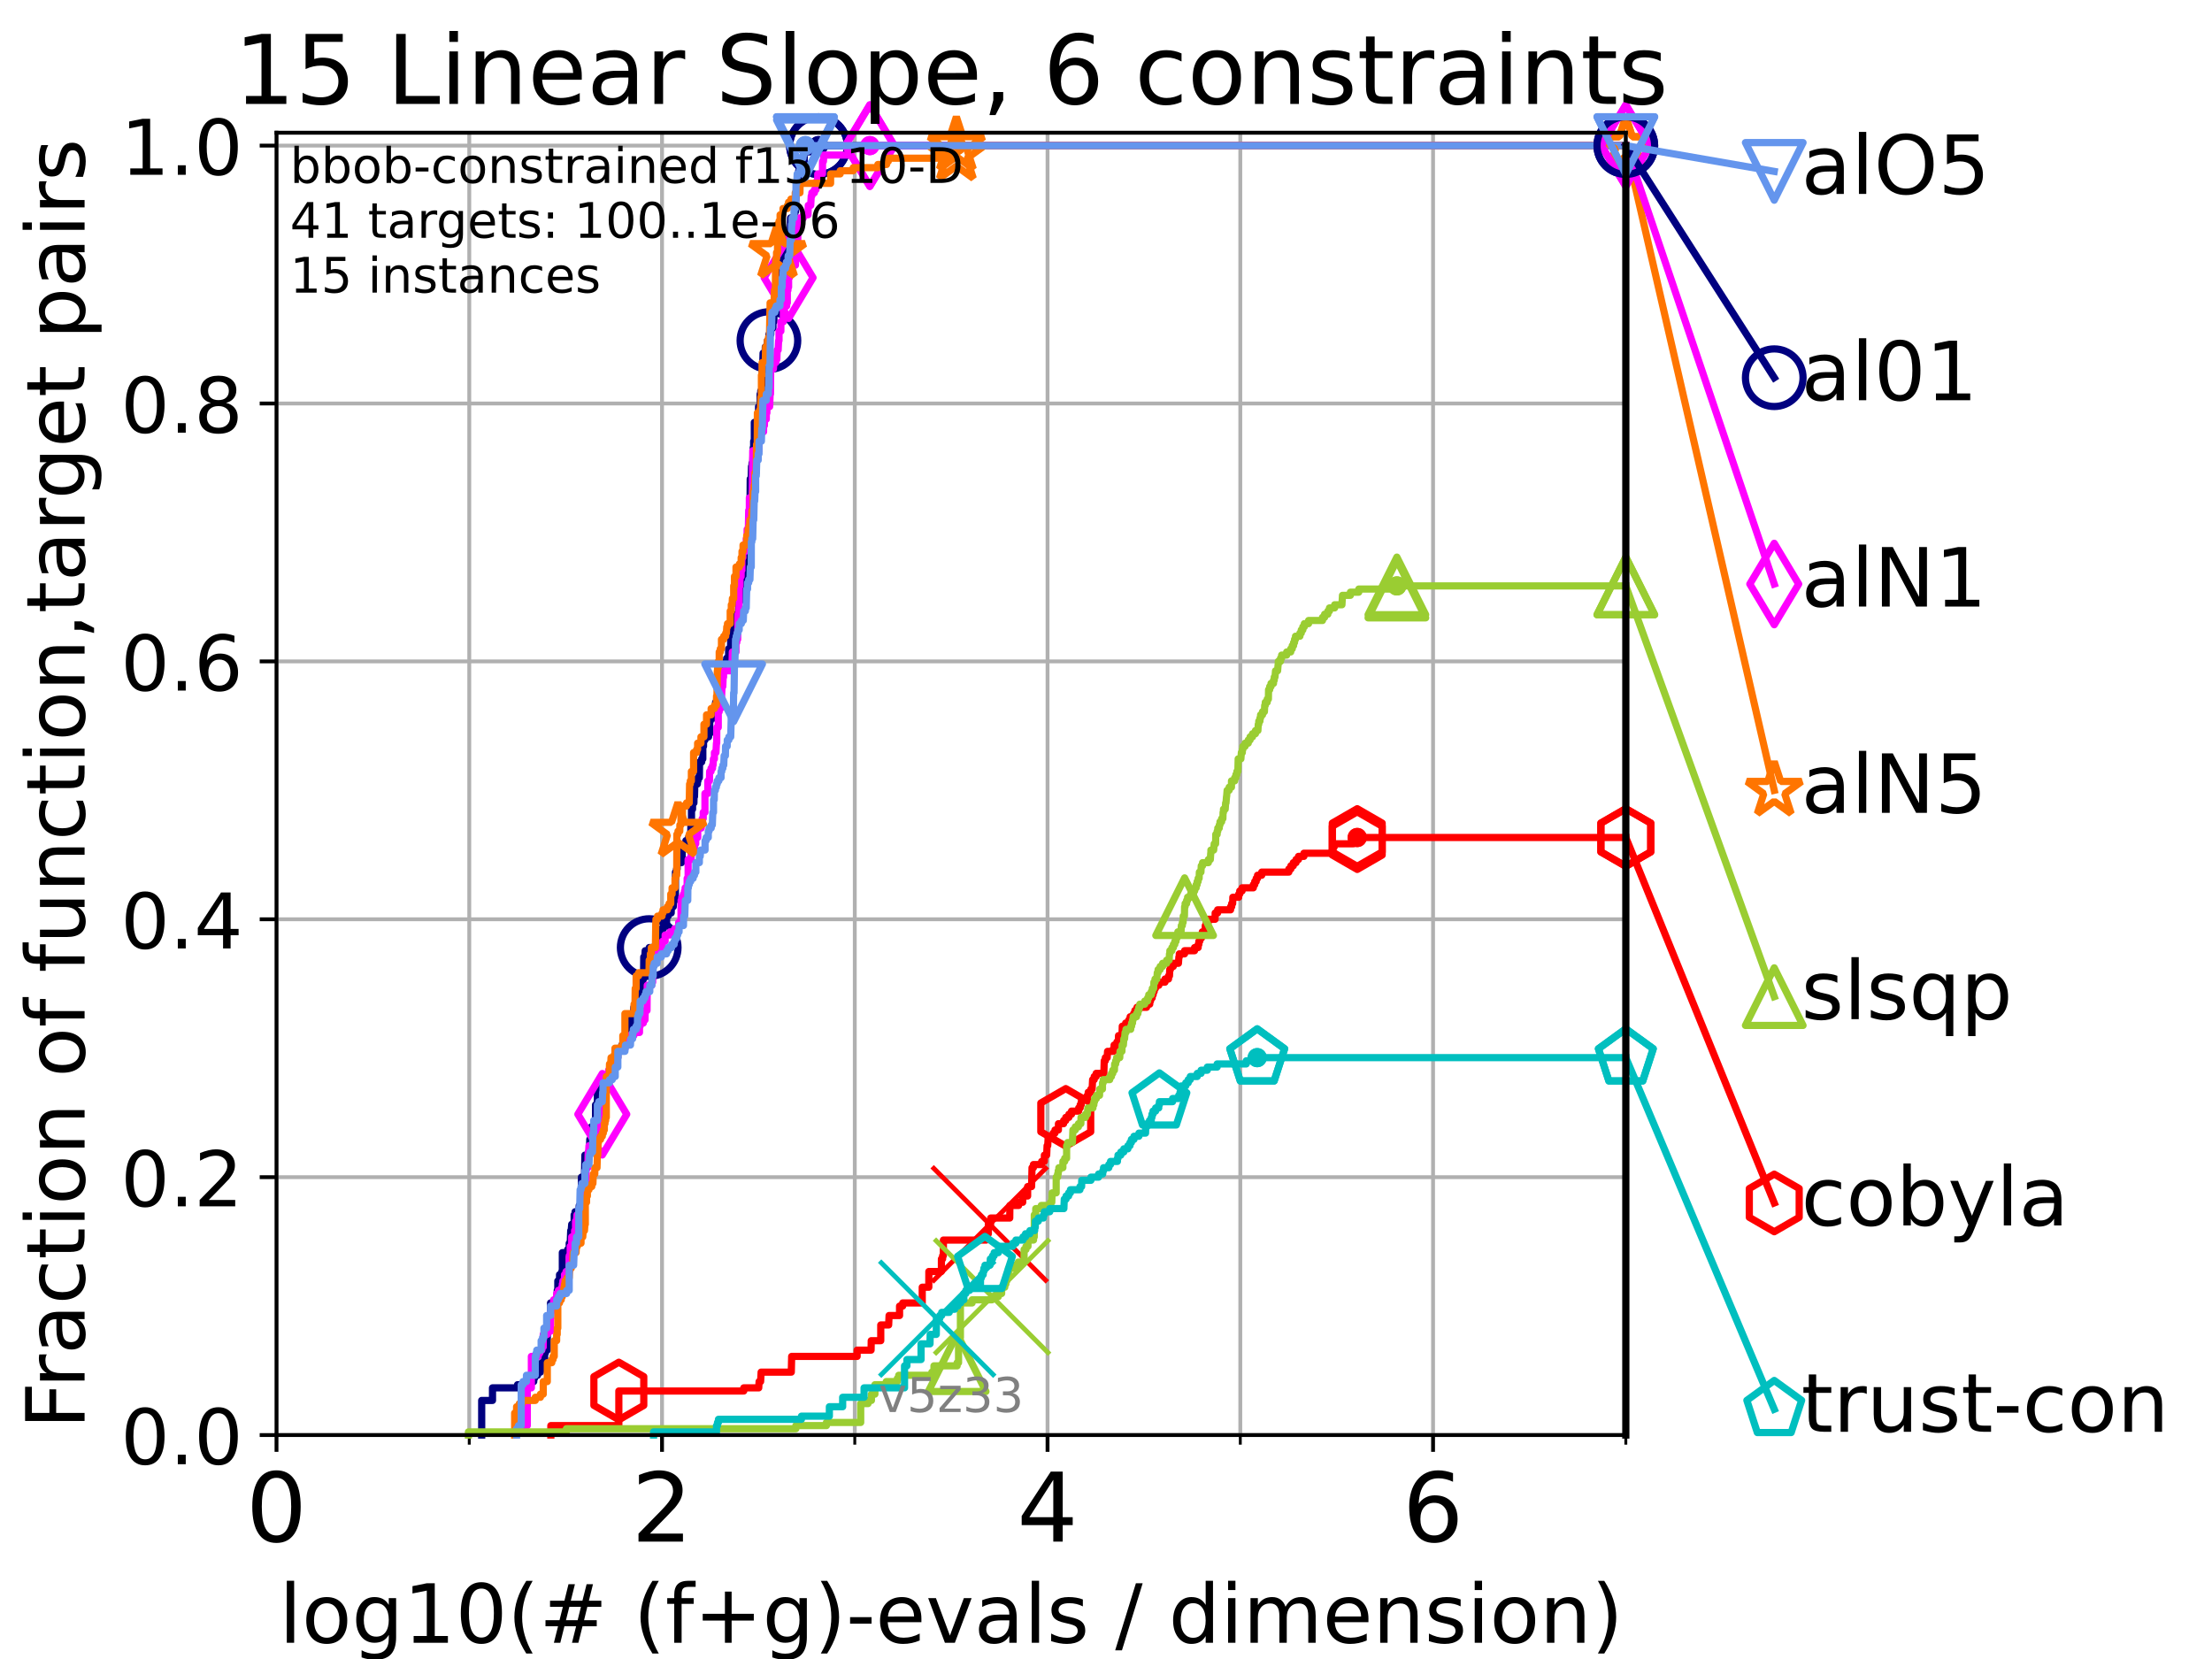 <?xml version="1.0" encoding="utf-8" standalone="no"?>
<!DOCTYPE svg PUBLIC "-//W3C//DTD SVG 1.1//EN"
  "http://www.w3.org/Graphics/SVG/1.1/DTD/svg11.dtd">
<!-- Created with matplotlib (https://matplotlib.org/) -->
<svg height="345.6pt" version="1.1" viewBox="0 0 460.8 345.6" width="460.8pt" xmlns="http://www.w3.org/2000/svg" xmlns:xlink="http://www.w3.org/1999/xlink">
 <defs>
  <style type="text/css">*{stroke-linecap:butt;stroke-linejoin:round;}</style>
 </defs>
 <g id="figure_1">
  <g id="patch_1">
   <path d="M 0 345.6 
L 460.8 345.6 
L 460.8 0 
L 0 0 
z
" style="fill:#ffffff;"/>
  </g>
  <g id="axes_1">
   <g id="patch_2">
    <path d="M 57.6 298.944 
L 338.688 298.944 
L 338.688 27.648 
L 57.6 27.648 
z
" style="fill:#ffffff;"/>
   </g>
   <g id="matplotlib.axis_1">
    <g id="xtick_1">
     <g id="line2d_1">
      <path clip-path="url(#pfed7fda063)" d="M 57.6 298.944 
L 57.6 27.648 
" style="fill:none;stroke:#b0b0b0;stroke-linecap:square;stroke-width:0.8;"/>
     </g>
     <g id="line2d_2">
      <defs>
       <path d="M 0 0 
L 0 3.5 
" id="m1b7d25f313" style="stroke:#000000;stroke-width:0.8;"/>
      </defs>
      <g>
       <use style="stroke:#000000;stroke-width:0.8;" x="57.6" xlink:href="#m1b7d25f313" y="298.944"/>
      </g>
     </g>
     <g id="text_1">
      <!-- 0 -->
      <g transform="translate(51.237 321.141)scale(0.2 -0.2)">
       <defs>
        <path d="M 31.781 66.406 
Q 24.172 66.406 20.328 58.906 
Q 16.5 51.422 16.5 36.375 
Q 16.5 21.391 20.328 13.891 
Q 24.172 6.391 31.781 6.391 
Q 39.453 6.391 43.281 13.891 
Q 47.125 21.391 47.125 36.375 
Q 47.125 51.422 43.281 58.906 
Q 39.453 66.406 31.781 66.406 
z
M 31.781 74.219 
Q 44.047 74.219 50.516 64.516 
Q 56.984 54.828 56.984 36.375 
Q 56.984 17.969 50.516 8.266 
Q 44.047 -1.422 31.781 -1.422 
Q 19.531 -1.422 13.062 8.266 
Q 6.594 17.969 6.594 36.375 
Q 6.594 54.828 13.062 64.516 
Q 19.531 74.219 31.781 74.219 
z
" id="DejaVuSans-48"/>
       </defs>
       <use xlink:href="#DejaVuSans-48"/>
      </g>
     </g>
    </g>
    <g id="xtick_2">
     <g id="line2d_3">
      <path clip-path="url(#pfed7fda063)" d="M 137.911 298.944 
L 137.911 27.648 
" style="fill:none;stroke:#b0b0b0;stroke-linecap:square;stroke-width:0.8;"/>
     </g>
     <g id="line2d_4">
      <g>
       <use style="stroke:#000000;stroke-width:0.8;" x="137.911" xlink:href="#m1b7d25f313" y="298.944"/>
      </g>
     </g>
     <g id="text_2">
      <!-- 2 -->
      <g transform="translate(131.548 321.141)scale(0.2 -0.2)">
       <defs>
        <path d="M 19.188 8.297 
L 53.609 8.297 
L 53.609 0 
L 7.328 0 
L 7.328 8.297 
Q 12.938 14.109 22.625 23.891 
Q 32.328 33.688 34.812 36.531 
Q 39.547 41.844 41.422 45.531 
Q 43.312 49.219 43.312 52.781 
Q 43.312 58.594 39.234 62.25 
Q 35.156 65.922 28.609 65.922 
Q 23.969 65.922 18.812 64.312 
Q 13.672 62.703 7.812 59.422 
L 7.812 69.391 
Q 13.766 71.781 18.938 73 
Q 24.125 74.219 28.422 74.219 
Q 39.75 74.219 46.484 68.547 
Q 53.219 62.891 53.219 53.422 
Q 53.219 48.922 51.531 44.891 
Q 49.859 40.875 45.406 35.406 
Q 44.188 33.984 37.641 27.219 
Q 31.109 20.453 19.188 8.297 
z
" id="DejaVuSans-50"/>
       </defs>
       <use xlink:href="#DejaVuSans-50"/>
      </g>
     </g>
    </g>
    <g id="xtick_3">
     <g id="line2d_5">
      <path clip-path="url(#pfed7fda063)" d="M 218.222 298.944 
L 218.222 27.648 
" style="fill:none;stroke:#b0b0b0;stroke-linecap:square;stroke-width:0.8;"/>
     </g>
     <g id="line2d_6">
      <g>
       <use style="stroke:#000000;stroke-width:0.8;" x="218.222" xlink:href="#m1b7d25f313" y="298.944"/>
      </g>
     </g>
     <g id="text_3">
      <!-- 4 -->
      <g transform="translate(211.859 321.141)scale(0.2 -0.2)">
       <defs>
        <path d="M 37.797 64.312 
L 12.891 25.391 
L 37.797 25.391 
z
M 35.203 72.906 
L 47.609 72.906 
L 47.609 25.391 
L 58.016 25.391 
L 58.016 17.188 
L 47.609 17.188 
L 47.609 0 
L 37.797 0 
L 37.797 17.188 
L 4.891 17.188 
L 4.891 26.703 
z
" id="DejaVuSans-52"/>
       </defs>
       <use xlink:href="#DejaVuSans-52"/>
      </g>
     </g>
    </g>
    <g id="xtick_4">
     <g id="line2d_7">
      <path clip-path="url(#pfed7fda063)" d="M 298.533 298.944 
L 298.533 27.648 
" style="fill:none;stroke:#b0b0b0;stroke-linecap:square;stroke-width:0.8;"/>
     </g>
     <g id="line2d_8">
      <g>
       <use style="stroke:#000000;stroke-width:0.8;" x="298.533" xlink:href="#m1b7d25f313" y="298.944"/>
      </g>
     </g>
     <g id="text_4">
      <!-- 6 -->
      <g transform="translate(292.17 321.141)scale(0.2 -0.2)">
       <defs>
        <path d="M 33.016 40.375 
Q 26.375 40.375 22.484 35.828 
Q 18.609 31.297 18.609 23.391 
Q 18.609 15.531 22.484 10.953 
Q 26.375 6.391 33.016 6.391 
Q 39.656 6.391 43.531 10.953 
Q 47.406 15.531 47.406 23.391 
Q 47.406 31.297 43.531 35.828 
Q 39.656 40.375 33.016 40.375 
z
M 52.594 71.297 
L 52.594 62.312 
Q 48.875 64.062 45.094 64.984 
Q 41.312 65.922 37.594 65.922 
Q 27.828 65.922 22.672 59.328 
Q 17.531 52.734 16.797 39.406 
Q 19.672 43.656 24.016 45.922 
Q 28.375 48.188 33.594 48.188 
Q 44.578 48.188 50.953 41.516 
Q 57.328 34.859 57.328 23.391 
Q 57.328 12.156 50.688 5.359 
Q 44.047 -1.422 33.016 -1.422 
Q 20.359 -1.422 13.672 8.266 
Q 6.984 17.969 6.984 36.375 
Q 6.984 53.656 15.188 63.938 
Q 23.391 74.219 37.203 74.219 
Q 40.922 74.219 44.703 73.484 
Q 48.484 72.75 52.594 71.297 
z
" id="DejaVuSans-54"/>
       </defs>
       <use xlink:href="#DejaVuSans-54"/>
      </g>
     </g>
    </g>
    <g id="xtick_5">
     <g id="line2d_9">
      <path clip-path="url(#pfed7fda063)" d="M 97.755 298.944 
L 97.755 27.648 
" style="fill:none;stroke:#b0b0b0;stroke-linecap:square;stroke-width:0.8;"/>
     </g>
     <g id="line2d_10">
      <defs>
       <path d="M 0 0 
L 0 2 
" id="mc28604ecb6" style="stroke:#000000;stroke-width:0.6;"/>
      </defs>
      <g>
       <use style="stroke:#000000;stroke-width:0.6;" x="97.755" xlink:href="#mc28604ecb6" y="298.944"/>
      </g>
     </g>
    </g>
    <g id="xtick_6">
     <g id="line2d_11">
      <path clip-path="url(#pfed7fda063)" d="M 178.066 298.944 
L 178.066 27.648 
" style="fill:none;stroke:#b0b0b0;stroke-linecap:square;stroke-width:0.8;"/>
     </g>
     <g id="line2d_12">
      <g>
       <use style="stroke:#000000;stroke-width:0.6;" x="178.066" xlink:href="#mc28604ecb6" y="298.944"/>
      </g>
     </g>
    </g>
    <g id="xtick_7">
     <g id="line2d_13">
      <path clip-path="url(#pfed7fda063)" d="M 258.377 298.944 
L 258.377 27.648 
" style="fill:none;stroke:#b0b0b0;stroke-linecap:square;stroke-width:0.8;"/>
     </g>
     <g id="line2d_14">
      <g>
       <use style="stroke:#000000;stroke-width:0.6;" x="258.377" xlink:href="#mc28604ecb6" y="298.944"/>
      </g>
     </g>
    </g>
    <g id="xtick_8">
     <g id="line2d_15">
      <path clip-path="url(#pfed7fda063)" d="M 338.688 298.944 
L 338.688 27.648 
" style="fill:none;stroke:#b0b0b0;stroke-linecap:square;stroke-width:0.8;"/>
     </g>
     <g id="line2d_16">
      <g>
       <use style="stroke:#000000;stroke-width:0.6;" x="338.688" xlink:href="#mc28604ecb6" y="298.944"/>
      </g>
     </g>
    </g>
    <g id="text_5">
     <!-- log10(# (f+g)-evals / dimension) -->
     <g transform="translate(58.145 342.218)scale(0.17 -0.17)">
      <defs>
       <path d="M 9.422 75.984 
L 18.406 75.984 
L 18.406 0 
L 9.422 0 
z
" id="DejaVuSans-108"/>
       <path d="M 30.609 48.391 
Q 23.391 48.391 19.188 42.75 
Q 14.984 37.109 14.984 27.297 
Q 14.984 17.484 19.156 11.844 
Q 23.344 6.203 30.609 6.203 
Q 37.797 6.203 41.984 11.859 
Q 46.188 17.531 46.188 27.297 
Q 46.188 37.016 41.984 42.703 
Q 37.797 48.391 30.609 48.391 
z
M 30.609 56 
Q 42.328 56 49.016 48.375 
Q 55.719 40.766 55.719 27.297 
Q 55.719 13.875 49.016 6.219 
Q 42.328 -1.422 30.609 -1.422 
Q 18.844 -1.422 12.172 6.219 
Q 5.516 13.875 5.516 27.297 
Q 5.516 40.766 12.172 48.375 
Q 18.844 56 30.609 56 
z
" id="DejaVuSans-111"/>
       <path d="M 45.406 27.984 
Q 45.406 37.75 41.375 43.109 
Q 37.359 48.484 30.078 48.484 
Q 22.859 48.484 18.828 43.109 
Q 14.797 37.75 14.797 27.984 
Q 14.797 18.266 18.828 12.891 
Q 22.859 7.516 30.078 7.516 
Q 37.359 7.516 41.375 12.891 
Q 45.406 18.266 45.406 27.984 
z
M 54.391 6.781 
Q 54.391 -7.172 48.188 -13.984 
Q 42 -20.797 29.203 -20.797 
Q 24.469 -20.797 20.266 -20.094 
Q 16.062 -19.391 12.109 -17.922 
L 12.109 -9.188 
Q 16.062 -11.328 19.922 -12.344 
Q 23.781 -13.375 27.781 -13.375 
Q 36.625 -13.375 41.016 -8.766 
Q 45.406 -4.156 45.406 5.172 
L 45.406 9.625 
Q 42.625 4.781 38.281 2.391 
Q 33.938 0 27.875 0 
Q 17.828 0 11.672 7.656 
Q 5.516 15.328 5.516 27.984 
Q 5.516 40.672 11.672 48.328 
Q 17.828 56 27.875 56 
Q 33.938 56 38.281 53.609 
Q 42.625 51.219 45.406 46.391 
L 45.406 54.688 
L 54.391 54.688 
z
" id="DejaVuSans-103"/>
       <path d="M 12.406 8.297 
L 28.516 8.297 
L 28.516 63.922 
L 10.984 60.406 
L 10.984 69.391 
L 28.422 72.906 
L 38.281 72.906 
L 38.281 8.297 
L 54.391 8.297 
L 54.391 0 
L 12.406 0 
z
" id="DejaVuSans-49"/>
       <path d="M 31 75.875 
Q 24.469 64.656 21.281 53.656 
Q 18.109 42.672 18.109 31.391 
Q 18.109 20.125 21.312 9.062 
Q 24.516 -2 31 -13.188 
L 23.188 -13.188 
Q 15.875 -1.703 12.234 9.375 
Q 8.594 20.453 8.594 31.391 
Q 8.594 42.281 12.203 53.312 
Q 15.828 64.359 23.188 75.875 
z
" id="DejaVuSans-40"/>
       <path d="M 51.125 44 
L 36.922 44 
L 32.812 27.688 
L 47.125 27.688 
z
M 43.797 71.781 
L 38.719 51.516 
L 52.984 51.516 
L 58.109 71.781 
L 65.922 71.781 
L 60.891 51.516 
L 76.125 51.516 
L 76.125 44 
L 58.984 44 
L 54.984 27.688 
L 70.516 27.688 
L 70.516 20.219 
L 53.078 20.219 
L 48 0 
L 40.188 0 
L 45.219 20.219 
L 30.906 20.219 
L 25.875 0 
L 18.016 0 
L 23.094 20.219 
L 7.719 20.219 
L 7.719 27.688 
L 24.906 27.688 
L 29 44 
L 13.281 44 
L 13.281 51.516 
L 30.906 51.516 
L 35.891 71.781 
z
" id="DejaVuSans-35"/>
       <path id="DejaVuSans-32"/>
       <path d="M 37.109 75.984 
L 37.109 68.5 
L 28.516 68.5 
Q 23.688 68.5 21.797 66.547 
Q 19.922 64.594 19.922 59.516 
L 19.922 54.688 
L 34.719 54.688 
L 34.719 47.703 
L 19.922 47.703 
L 19.922 0 
L 10.891 0 
L 10.891 47.703 
L 2.297 47.703 
L 2.297 54.688 
L 10.891 54.688 
L 10.891 58.5 
Q 10.891 67.625 15.141 71.797 
Q 19.391 75.984 28.609 75.984 
z
" id="DejaVuSans-102"/>
       <path d="M 46 62.703 
L 46 35.5 
L 73.188 35.5 
L 73.188 27.203 
L 46 27.203 
L 46 0 
L 37.797 0 
L 37.797 27.203 
L 10.594 27.203 
L 10.594 35.5 
L 37.797 35.5 
L 37.797 62.703 
z
" id="DejaVuSans-43"/>
       <path d="M 8.016 75.875 
L 15.828 75.875 
Q 23.141 64.359 26.781 53.312 
Q 30.422 42.281 30.422 31.391 
Q 30.422 20.453 26.781 9.375 
Q 23.141 -1.703 15.828 -13.188 
L 8.016 -13.188 
Q 14.5 -2 17.703 9.062 
Q 20.906 20.125 20.906 31.391 
Q 20.906 42.672 17.703 53.656 
Q 14.5 64.656 8.016 75.875 
z
" id="DejaVuSans-41"/>
       <path d="M 4.891 31.391 
L 31.203 31.391 
L 31.203 23.391 
L 4.891 23.391 
z
" id="DejaVuSans-45"/>
       <path d="M 56.203 29.594 
L 56.203 25.203 
L 14.891 25.203 
Q 15.484 15.922 20.484 11.062 
Q 25.484 6.203 34.422 6.203 
Q 39.594 6.203 44.453 7.469 
Q 49.312 8.734 54.109 11.281 
L 54.109 2.781 
Q 49.266 0.734 44.188 -0.344 
Q 39.109 -1.422 33.891 -1.422 
Q 20.797 -1.422 13.156 6.188 
Q 5.516 13.812 5.516 26.812 
Q 5.516 40.234 12.766 48.109 
Q 20.016 56 32.328 56 
Q 43.359 56 49.781 48.891 
Q 56.203 41.797 56.203 29.594 
z
M 47.219 32.234 
Q 47.125 39.594 43.094 43.984 
Q 39.062 48.391 32.422 48.391 
Q 24.906 48.391 20.391 44.141 
Q 15.875 39.891 15.188 32.172 
z
" id="DejaVuSans-101"/>
       <path d="M 2.984 54.688 
L 12.5 54.688 
L 29.594 8.797 
L 46.688 54.688 
L 56.203 54.688 
L 35.688 0 
L 23.484 0 
z
" id="DejaVuSans-118"/>
       <path d="M 34.281 27.484 
Q 23.391 27.484 19.188 25 
Q 14.984 22.516 14.984 16.5 
Q 14.984 11.719 18.141 8.906 
Q 21.297 6.109 26.703 6.109 
Q 34.188 6.109 38.703 11.406 
Q 43.219 16.703 43.219 25.484 
L 43.219 27.484 
z
M 52.203 31.203 
L 52.203 0 
L 43.219 0 
L 43.219 8.297 
Q 40.141 3.328 35.547 0.953 
Q 30.953 -1.422 24.312 -1.422 
Q 15.922 -1.422 10.953 3.297 
Q 6 8.016 6 15.922 
Q 6 25.141 12.172 29.828 
Q 18.359 34.516 30.609 34.516 
L 43.219 34.516 
L 43.219 35.406 
Q 43.219 41.609 39.141 45 
Q 35.062 48.391 27.688 48.391 
Q 23 48.391 18.547 47.266 
Q 14.109 46.141 10.016 43.891 
L 10.016 52.203 
Q 14.938 54.109 19.578 55.047 
Q 24.219 56 28.609 56 
Q 40.484 56 46.344 49.844 
Q 52.203 43.703 52.203 31.203 
z
" id="DejaVuSans-97"/>
       <path d="M 44.281 53.078 
L 44.281 44.578 
Q 40.484 46.531 36.375 47.5 
Q 32.281 48.484 27.875 48.484 
Q 21.188 48.484 17.844 46.438 
Q 14.5 44.391 14.5 40.281 
Q 14.5 37.156 16.891 35.375 
Q 19.281 33.594 26.516 31.984 
L 29.594 31.297 
Q 39.156 29.25 43.188 25.516 
Q 47.219 21.781 47.219 15.094 
Q 47.219 7.469 41.188 3.016 
Q 35.156 -1.422 24.609 -1.422 
Q 20.219 -1.422 15.453 -0.562 
Q 10.688 0.297 5.422 2 
L 5.422 11.281 
Q 10.406 8.688 15.234 7.391 
Q 20.062 6.109 24.812 6.109 
Q 31.156 6.109 34.562 8.281 
Q 37.984 10.453 37.984 14.406 
Q 37.984 18.062 35.516 20.016 
Q 33.062 21.969 24.703 23.781 
L 21.578 24.516 
Q 13.234 26.266 9.516 29.906 
Q 5.812 33.547 5.812 39.891 
Q 5.812 47.609 11.281 51.797 
Q 16.75 56 26.812 56 
Q 31.781 56 36.172 55.266 
Q 40.578 54.547 44.281 53.078 
z
" id="DejaVuSans-115"/>
       <path d="M 25.391 72.906 
L 33.688 72.906 
L 8.297 -9.281 
L 0 -9.281 
z
" id="DejaVuSans-47"/>
       <path d="M 45.406 46.391 
L 45.406 75.984 
L 54.391 75.984 
L 54.391 0 
L 45.406 0 
L 45.406 8.203 
Q 42.578 3.328 38.25 0.953 
Q 33.938 -1.422 27.875 -1.422 
Q 17.969 -1.422 11.734 6.484 
Q 5.516 14.406 5.516 27.297 
Q 5.516 40.188 11.734 48.094 
Q 17.969 56 27.875 56 
Q 33.938 56 38.25 53.625 
Q 42.578 51.266 45.406 46.391 
z
M 14.797 27.297 
Q 14.797 17.391 18.875 11.75 
Q 22.953 6.109 30.078 6.109 
Q 37.203 6.109 41.297 11.75 
Q 45.406 17.391 45.406 27.297 
Q 45.406 37.203 41.297 42.844 
Q 37.203 48.484 30.078 48.484 
Q 22.953 48.484 18.875 42.844 
Q 14.797 37.203 14.797 27.297 
z
" id="DejaVuSans-100"/>
       <path d="M 9.422 54.688 
L 18.406 54.688 
L 18.406 0 
L 9.422 0 
z
M 9.422 75.984 
L 18.406 75.984 
L 18.406 64.594 
L 9.422 64.594 
z
" id="DejaVuSans-105"/>
       <path d="M 52 44.188 
Q 55.375 50.25 60.062 53.125 
Q 64.75 56 71.094 56 
Q 79.641 56 84.281 50.016 
Q 88.922 44.047 88.922 33.016 
L 88.922 0 
L 79.891 0 
L 79.891 32.719 
Q 79.891 40.578 77.094 44.375 
Q 74.312 48.188 68.609 48.188 
Q 61.625 48.188 57.562 43.547 
Q 53.516 38.922 53.516 30.906 
L 53.516 0 
L 44.484 0 
L 44.484 32.719 
Q 44.484 40.625 41.703 44.406 
Q 38.922 48.188 33.109 48.188 
Q 26.219 48.188 22.156 43.531 
Q 18.109 38.875 18.109 30.906 
L 18.109 0 
L 9.078 0 
L 9.078 54.688 
L 18.109 54.688 
L 18.109 46.188 
Q 21.188 51.219 25.484 53.609 
Q 29.781 56 35.688 56 
Q 41.656 56 45.828 52.969 
Q 50 49.953 52 44.188 
z
" id="DejaVuSans-109"/>
       <path d="M 54.891 33.016 
L 54.891 0 
L 45.906 0 
L 45.906 32.719 
Q 45.906 40.484 42.875 44.328 
Q 39.844 48.188 33.797 48.188 
Q 26.516 48.188 22.312 43.547 
Q 18.109 38.922 18.109 30.906 
L 18.109 0 
L 9.078 0 
L 9.078 54.688 
L 18.109 54.688 
L 18.109 46.188 
Q 21.344 51.125 25.703 53.562 
Q 30.078 56 35.797 56 
Q 45.219 56 50.047 50.172 
Q 54.891 44.344 54.891 33.016 
z
" id="DejaVuSans-110"/>
      </defs>
      <use xlink:href="#DejaVuSans-108"/>
      <use x="27.783" xlink:href="#DejaVuSans-111"/>
      <use x="88.965" xlink:href="#DejaVuSans-103"/>
      <use x="152.441" xlink:href="#DejaVuSans-49"/>
      <use x="216.064" xlink:href="#DejaVuSans-48"/>
      <use x="279.688" xlink:href="#DejaVuSans-40"/>
      <use x="318.701" xlink:href="#DejaVuSans-35"/>
      <use x="402.49" xlink:href="#DejaVuSans-32"/>
      <use x="434.277" xlink:href="#DejaVuSans-40"/>
      <use x="473.291" xlink:href="#DejaVuSans-102"/>
      <use x="508.496" xlink:href="#DejaVuSans-43"/>
      <use x="592.285" xlink:href="#DejaVuSans-103"/>
      <use x="655.762" xlink:href="#DejaVuSans-41"/>
      <use x="694.775" xlink:href="#DejaVuSans-45"/>
      <use x="730.859" xlink:href="#DejaVuSans-101"/>
      <use x="792.383" xlink:href="#DejaVuSans-118"/>
      <use x="851.562" xlink:href="#DejaVuSans-97"/>
      <use x="912.842" xlink:href="#DejaVuSans-108"/>
      <use x="940.625" xlink:href="#DejaVuSans-115"/>
      <use x="992.725" xlink:href="#DejaVuSans-32"/>
      <use x="1024.512" xlink:href="#DejaVuSans-47"/>
      <use x="1058.203" xlink:href="#DejaVuSans-32"/>
      <use x="1089.99" xlink:href="#DejaVuSans-100"/>
      <use x="1153.467" xlink:href="#DejaVuSans-105"/>
      <use x="1181.25" xlink:href="#DejaVuSans-109"/>
      <use x="1278.662" xlink:href="#DejaVuSans-101"/>
      <use x="1340.186" xlink:href="#DejaVuSans-110"/>
      <use x="1403.564" xlink:href="#DejaVuSans-115"/>
      <use x="1455.664" xlink:href="#DejaVuSans-105"/>
      <use x="1483.447" xlink:href="#DejaVuSans-111"/>
      <use x="1544.629" xlink:href="#DejaVuSans-110"/>
      <use x="1608.008" xlink:href="#DejaVuSans-41"/>
     </g>
    </g>
   </g>
   <g id="matplotlib.axis_2">
    <g id="ytick_1">
     <g id="line2d_17">
      <path clip-path="url(#pfed7fda063)" d="M 57.6 298.944 
L 338.688 298.944 
" style="fill:none;stroke:#b0b0b0;stroke-linecap:square;stroke-width:0.8;"/>
     </g>
     <g id="line2d_18">
      <defs>
       <path d="M 0 0 
L -3.5 0 
" id="m9adf318089" style="stroke:#000000;stroke-width:0.8;"/>
      </defs>
      <g>
       <use style="stroke:#000000;stroke-width:0.8;" x="57.6" xlink:href="#m9adf318089" y="298.944"/>
      </g>
     </g>
     <g id="text_6">
      <!-- 0.0 -->
      <g transform="translate(25.155 305.023)scale(0.16 -0.16)">
       <defs>
        <path d="M 10.688 12.406 
L 21 12.406 
L 21 0 
L 10.688 0 
z
" id="DejaVuSans-46"/>
       </defs>
       <use xlink:href="#DejaVuSans-48"/>
       <use x="63.623" xlink:href="#DejaVuSans-46"/>
       <use x="95.41" xlink:href="#DejaVuSans-48"/>
      </g>
     </g>
    </g>
    <g id="ytick_2">
     <g id="line2d_19">
      <path clip-path="url(#pfed7fda063)" d="M 57.6 245.222 
L 338.688 245.222 
" style="fill:none;stroke:#b0b0b0;stroke-linecap:square;stroke-width:0.8;"/>
     </g>
     <g id="line2d_20">
      <g>
       <use style="stroke:#000000;stroke-width:0.8;" x="57.6" xlink:href="#m9adf318089" y="245.222"/>
      </g>
     </g>
     <g id="text_7">
      <!-- 0.2 -->
      <g transform="translate(25.155 251.301)scale(0.16 -0.16)">
       <use xlink:href="#DejaVuSans-48"/>
       <use x="63.623" xlink:href="#DejaVuSans-46"/>
       <use x="95.41" xlink:href="#DejaVuSans-50"/>
      </g>
     </g>
    </g>
    <g id="ytick_3">
     <g id="line2d_21">
      <path clip-path="url(#pfed7fda063)" d="M 57.6 191.5 
L 338.688 191.5 
" style="fill:none;stroke:#b0b0b0;stroke-linecap:square;stroke-width:0.8;"/>
     </g>
     <g id="line2d_22">
      <g>
       <use style="stroke:#000000;stroke-width:0.8;" x="57.6" xlink:href="#m9adf318089" y="191.5"/>
      </g>
     </g>
     <g id="text_8">
      <!-- 0.4 -->
      <g transform="translate(25.155 197.579)scale(0.16 -0.16)">
       <use xlink:href="#DejaVuSans-48"/>
       <use x="63.623" xlink:href="#DejaVuSans-46"/>
       <use x="95.41" xlink:href="#DejaVuSans-52"/>
      </g>
     </g>
    </g>
    <g id="ytick_4">
     <g id="line2d_23">
      <path clip-path="url(#pfed7fda063)" d="M 57.6 137.778 
L 338.688 137.778 
" style="fill:none;stroke:#b0b0b0;stroke-linecap:square;stroke-width:0.8;"/>
     </g>
     <g id="line2d_24">
      <g>
       <use style="stroke:#000000;stroke-width:0.8;" x="57.6" xlink:href="#m9adf318089" y="137.778"/>
      </g>
     </g>
     <g id="text_9">
      <!-- 0.6 -->
      <g transform="translate(25.155 143.857)scale(0.16 -0.16)">
       <use xlink:href="#DejaVuSans-48"/>
       <use x="63.623" xlink:href="#DejaVuSans-46"/>
       <use x="95.41" xlink:href="#DejaVuSans-54"/>
      </g>
     </g>
    </g>
    <g id="ytick_5">
     <g id="line2d_25">
      <path clip-path="url(#pfed7fda063)" d="M 57.6 84.056 
L 338.688 84.056 
" style="fill:none;stroke:#b0b0b0;stroke-linecap:square;stroke-width:0.8;"/>
     </g>
     <g id="line2d_26">
      <g>
       <use style="stroke:#000000;stroke-width:0.8;" x="57.6" xlink:href="#m9adf318089" y="84.056"/>
      </g>
     </g>
     <g id="text_10">
      <!-- 0.8 -->
      <g transform="translate(25.155 90.135)scale(0.16 -0.16)">
       <defs>
        <path d="M 31.781 34.625 
Q 24.75 34.625 20.719 30.859 
Q 16.703 27.094 16.703 20.516 
Q 16.703 13.922 20.719 10.156 
Q 24.75 6.391 31.781 6.391 
Q 38.812 6.391 42.859 10.172 
Q 46.922 13.969 46.922 20.516 
Q 46.922 27.094 42.891 30.859 
Q 38.875 34.625 31.781 34.625 
z
M 21.922 38.812 
Q 15.578 40.375 12.031 44.719 
Q 8.5 49.078 8.5 55.328 
Q 8.5 64.062 14.719 69.141 
Q 20.953 74.219 31.781 74.219 
Q 42.672 74.219 48.875 69.141 
Q 55.078 64.062 55.078 55.328 
Q 55.078 49.078 51.531 44.719 
Q 48 40.375 41.703 38.812 
Q 48.828 37.156 52.797 32.312 
Q 56.781 27.484 56.781 20.516 
Q 56.781 9.906 50.312 4.234 
Q 43.844 -1.422 31.781 -1.422 
Q 19.734 -1.422 13.25 4.234 
Q 6.781 9.906 6.781 20.516 
Q 6.781 27.484 10.781 32.312 
Q 14.797 37.156 21.922 38.812 
z
M 18.312 54.391 
Q 18.312 48.734 21.844 45.562 
Q 25.391 42.391 31.781 42.391 
Q 38.141 42.391 41.719 45.562 
Q 45.312 48.734 45.312 54.391 
Q 45.312 60.062 41.719 63.234 
Q 38.141 66.406 31.781 66.406 
Q 25.391 66.406 21.844 63.234 
Q 18.312 60.062 18.312 54.391 
z
" id="DejaVuSans-56"/>
       </defs>
       <use xlink:href="#DejaVuSans-48"/>
       <use x="63.623" xlink:href="#DejaVuSans-46"/>
       <use x="95.41" xlink:href="#DejaVuSans-56"/>
      </g>
     </g>
    </g>
    <g id="ytick_6">
     <g id="line2d_27">
      <path clip-path="url(#pfed7fda063)" d="M 57.6 30.334 
L 338.688 30.334 
" style="fill:none;stroke:#b0b0b0;stroke-linecap:square;stroke-width:0.8;"/>
     </g>
     <g id="line2d_28">
      <g>
       <use style="stroke:#000000;stroke-width:0.8;" x="57.6" xlink:href="#m9adf318089" y="30.334"/>
      </g>
     </g>
     <g id="text_11">
      <!-- 1.0 -->
      <g transform="translate(25.155 36.413)scale(0.16 -0.16)">
       <use xlink:href="#DejaVuSans-49"/>
       <use x="63.623" xlink:href="#DejaVuSans-46"/>
       <use x="95.41" xlink:href="#DejaVuSans-48"/>
      </g>
     </g>
    </g>
    <g id="text_12">
     <!-- Fraction of function,target pairs -->
     <g transform="translate(17.62 297.681)rotate(-90)scale(0.17 -0.17)">
      <defs>
       <path d="M 9.812 72.906 
L 51.703 72.906 
L 51.703 64.594 
L 19.672 64.594 
L 19.672 43.109 
L 48.578 43.109 
L 48.578 34.812 
L 19.672 34.812 
L 19.672 0 
L 9.812 0 
z
" id="DejaVuSans-70"/>
       <path d="M 41.109 46.297 
Q 39.594 47.172 37.812 47.578 
Q 36.031 48 33.891 48 
Q 26.266 48 22.188 43.047 
Q 18.109 38.094 18.109 28.812 
L 18.109 0 
L 9.078 0 
L 9.078 54.688 
L 18.109 54.688 
L 18.109 46.188 
Q 20.953 51.172 25.484 53.578 
Q 30.031 56 36.531 56 
Q 37.453 56 38.578 55.875 
Q 39.703 55.766 41.062 55.516 
z
" id="DejaVuSans-114"/>
       <path d="M 48.781 52.594 
L 48.781 44.188 
Q 44.969 46.297 41.141 47.344 
Q 37.312 48.391 33.406 48.391 
Q 24.656 48.391 19.812 42.844 
Q 14.984 37.312 14.984 27.297 
Q 14.984 17.281 19.812 11.734 
Q 24.656 6.203 33.406 6.203 
Q 37.312 6.203 41.141 7.25 
Q 44.969 8.297 48.781 10.406 
L 48.781 2.094 
Q 45.016 0.344 40.984 -0.531 
Q 36.969 -1.422 32.422 -1.422 
Q 20.062 -1.422 12.781 6.344 
Q 5.516 14.109 5.516 27.297 
Q 5.516 40.672 12.859 48.328 
Q 20.219 56 33.016 56 
Q 37.156 56 41.109 55.141 
Q 45.062 54.297 48.781 52.594 
z
" id="DejaVuSans-99"/>
       <path d="M 18.312 70.219 
L 18.312 54.688 
L 36.812 54.688 
L 36.812 47.703 
L 18.312 47.703 
L 18.312 18.016 
Q 18.312 11.328 20.141 9.422 
Q 21.969 7.516 27.594 7.516 
L 36.812 7.516 
L 36.812 0 
L 27.594 0 
Q 17.188 0 13.234 3.875 
Q 9.281 7.766 9.281 18.016 
L 9.281 47.703 
L 2.688 47.703 
L 2.688 54.688 
L 9.281 54.688 
L 9.281 70.219 
z
" id="DejaVuSans-116"/>
       <path d="M 8.5 21.578 
L 8.5 54.688 
L 17.484 54.688 
L 17.484 21.922 
Q 17.484 14.156 20.5 10.266 
Q 23.531 6.391 29.594 6.391 
Q 36.859 6.391 41.078 11.031 
Q 45.312 15.672 45.312 23.688 
L 45.312 54.688 
L 54.297 54.688 
L 54.297 0 
L 45.312 0 
L 45.312 8.406 
Q 42.047 3.422 37.719 1 
Q 33.406 -1.422 27.688 -1.422 
Q 18.266 -1.422 13.375 4.438 
Q 8.5 10.297 8.5 21.578 
z
M 31.109 56 
z
" id="DejaVuSans-117"/>
       <path d="M 11.719 12.406 
L 22.016 12.406 
L 22.016 4 
L 14.016 -11.625 
L 7.719 -11.625 
L 11.719 4 
z
" id="DejaVuSans-44"/>
       <path d="M 18.109 8.203 
L 18.109 -20.797 
L 9.078 -20.797 
L 9.078 54.688 
L 18.109 54.688 
L 18.109 46.391 
Q 20.953 51.266 25.266 53.625 
Q 29.594 56 35.594 56 
Q 45.562 56 51.781 48.094 
Q 58.016 40.188 58.016 27.297 
Q 58.016 14.406 51.781 6.484 
Q 45.562 -1.422 35.594 -1.422 
Q 29.594 -1.422 25.266 0.953 
Q 20.953 3.328 18.109 8.203 
z
M 48.688 27.297 
Q 48.688 37.203 44.609 42.844 
Q 40.531 48.484 33.406 48.484 
Q 26.266 48.484 22.188 42.844 
Q 18.109 37.203 18.109 27.297 
Q 18.109 17.391 22.188 11.75 
Q 26.266 6.109 33.406 6.109 
Q 40.531 6.109 44.609 11.75 
Q 48.688 17.391 48.688 27.297 
z
" id="DejaVuSans-112"/>
      </defs>
      <use xlink:href="#DejaVuSans-70"/>
      <use x="50.27" xlink:href="#DejaVuSans-114"/>
      <use x="91.383" xlink:href="#DejaVuSans-97"/>
      <use x="152.662" xlink:href="#DejaVuSans-99"/>
      <use x="207.643" xlink:href="#DejaVuSans-116"/>
      <use x="246.852" xlink:href="#DejaVuSans-105"/>
      <use x="274.635" xlink:href="#DejaVuSans-111"/>
      <use x="335.816" xlink:href="#DejaVuSans-110"/>
      <use x="399.195" xlink:href="#DejaVuSans-32"/>
      <use x="430.982" xlink:href="#DejaVuSans-111"/>
      <use x="492.164" xlink:href="#DejaVuSans-102"/>
      <use x="527.369" xlink:href="#DejaVuSans-32"/>
      <use x="559.156" xlink:href="#DejaVuSans-102"/>
      <use x="594.361" xlink:href="#DejaVuSans-117"/>
      <use x="657.74" xlink:href="#DejaVuSans-110"/>
      <use x="721.119" xlink:href="#DejaVuSans-99"/>
      <use x="776.1" xlink:href="#DejaVuSans-116"/>
      <use x="815.309" xlink:href="#DejaVuSans-105"/>
      <use x="843.092" xlink:href="#DejaVuSans-111"/>
      <use x="904.273" xlink:href="#DejaVuSans-110"/>
      <use x="967.652" xlink:href="#DejaVuSans-44"/>
      <use x="999.439" xlink:href="#DejaVuSans-116"/>
      <use x="1038.648" xlink:href="#DejaVuSans-97"/>
      <use x="1099.928" xlink:href="#DejaVuSans-114"/>
      <use x="1139.291" xlink:href="#DejaVuSans-103"/>
      <use x="1202.768" xlink:href="#DejaVuSans-101"/>
      <use x="1264.291" xlink:href="#DejaVuSans-116"/>
      <use x="1303.5" xlink:href="#DejaVuSans-32"/>
      <use x="1335.287" xlink:href="#DejaVuSans-112"/>
      <use x="1398.764" xlink:href="#DejaVuSans-97"/>
      <use x="1460.043" xlink:href="#DejaVuSans-105"/>
      <use x="1487.826" xlink:href="#DejaVuSans-114"/>
      <use x="1528.939" xlink:href="#DejaVuSans-115"/>
     </g>
    </g>
   </g>
   <g id="line2d_29">
    <defs>
     <path d="M 0 1.5 
C 0.398 1.5 0.779 1.342 1.061 1.061 
C 1.342 0.779 1.5 0.398 1.5 0 
C 1.5 -0.398 1.342 -0.779 1.061 -1.061 
C 0.779 -1.342 0.398 -1.5 0 -1.5 
C -0.398 -1.5 -0.779 -1.342 -1.061 -1.061 
C -1.342 -0.779 -1.5 -0.398 -1.5 0 
C -1.5 0.398 -1.342 0.779 -1.061 1.061 
C -0.779 1.342 -0.398 1.5 0 1.5 
z
" id="mb2e0aeb280" style="stroke:#000080;"/>
    </defs>
    <g>
     <use style="fill:#000080;stroke:#000080;" x="170.511" xlink:href="#mb2e0aeb280" y="30.334"/>
     <use style="fill:#000080;stroke:#000080;" x="170.511" xlink:href="#mb2e0aeb280" y="30.334"/>
    </g>
   </g>
   <g id="line2d_30">
    <path d="M 100.344 298.944 
L 100.344 291.737 
L 102.597 291.737 
L 102.597 289.117 
L 107.811 289.117 
L 107.811 288.462 
L 110.189 288.462 
L 110.189 287.807 
L 111.186 287.807 
L 111.186 287.151 
L 111.346 287.151 
L 111.346 286.496 
L 111.975 286.496 
L 111.975 285.841 
L 112.581 285.841 
L 112.581 285.186 
L 112.877 285.186 
L 112.877 283.876 
L 113.454 283.876 
L 113.454 281.91 
L 113.595 281.91 
L 113.595 281.255 
L 114.012 281.255 
L 114.012 274.704 
L 114.685 274.704 
L 114.685 271.428 
L 115.711 271.428 
L 115.711 270.773 
L 116.081 270.773 
L 116.081 268.807 
L 116.203 268.807 
L 116.203 266.842 
L 116.562 266.842 
L 116.562 265.532 
L 117.03 265.532 
L 117.03 264.876 
L 117.145 264.876 
L 117.145 260.946 
L 118.257 260.946 
L 118.257 260.29 
L 118.577 260.29 
L 118.577 258.98 
L 118.787 258.98 
L 118.891 256.36 
L 118.994 256.36 
L 119.097 255.049 
L 119.603 255.049 
L 119.603 253.084 
L 119.801 253.084 
L 119.801 252.429 
L 120.572 252.429 
L 120.666 251.118 
L 121.128 251.118 
L 121.128 245.222 
L 121.756 245.222 
L 121.844 240.636 
L 122.615 240.636 
L 122.615 239.981 
L 122.782 239.981 
L 122.865 237.36 
L 123.111 237.36 
L 123.193 234.74 
L 123.673 234.74 
L 123.673 234.085 
L 124.063 234.085 
L 124.063 230.154 
L 124.444 230.154 
L 124.444 226.878 
L 125.256 226.878 
L 125.256 226.223 
L 125.471 226.223 
L 125.471 225.568 
L 126.773 225.568 
L 126.773 224.257 
L 127.165 224.257 
L 127.165 223.602 
L 127.611 223.602 
L 127.674 222.292 
L 128.23 222.292 
L 128.291 220.326 
L 128.709 220.326 
L 128.709 219.016 
L 129.176 219.016 
L 129.176 218.361 
L 129.518 218.361 
L 129.518 217.706 
L 130.237 217.706 
L 130.237 216.396 
L 131.236 216.396 
L 131.287 212.465 
L 131.938 212.465 
L 132.036 209.844 
L 132.565 209.844 
L 132.565 207.879 
L 133.307 207.879 
L 133.353 206.568 
L 133.667 206.568 
L 133.667 205.913 
L 133.888 205.913 
L 133.888 203.948 
L 134.063 203.948 
L 134.106 199.362 
L 134.322 199.362 
L 134.407 198.052 
L 135.24 198.052 
L 135.24 197.396 
L 136.532 197.396 
L 136.532 196.741 
L 136.795 196.741 
L 136.795 196.086 
L 137.344 196.086 
L 137.344 195.431 
L 137.806 195.431 
L 137.806 193.465 
L 138.188 193.465 
L 138.188 192.155 
L 138.861 192.155 
L 138.861 190.845 
L 139.188 190.845 
L 139.188 190.19 
L 139.825 190.19 
L 139.856 188.879 
L 140.257 188.879 
L 140.348 187.569 
L 140.589 187.569 
L 140.679 186.259 
L 140.708 186.259 
L 140.708 181.673 
L 140.944 181.673 
L 140.944 181.018 
L 141.061 181.018 
L 141.061 179.707 
L 141.969 179.707 
L 141.969 178.397 
L 142.107 178.397 
L 142.107 176.432 
L 142.884 176.432 
L 142.884 175.121 
L 143.426 175.121 
L 143.426 174.466 
L 143.878 174.466 
L 143.928 171.846 
L 144.051 171.846 
L 144.051 168.57 
L 144.27 168.57 
L 144.27 167.26 
L 144.558 167.26 
L 144.582 165.949 
L 144.677 165.949 
L 144.748 163.329 
L 145.282 163.329 
L 145.282 162.674 
L 145.395 162.674 
L 145.395 162.018 
L 145.688 162.018 
L 145.733 158.743 
L 146.173 158.743 
L 146.173 158.088 
L 146.41 158.088 
L 146.41 155.467 
L 146.559 155.467 
L 146.559 154.157 
L 146.854 154.157 
L 146.854 153.502 
L 147.61 153.502 
L 147.61 152.846 
L 147.849 152.846 
L 147.849 150.226 
L 147.967 150.226 
L 147.967 149.571 
L 148.92 149.571 
L 148.92 148.26 
L 149.068 148.26 
L 149.068 146.295 
L 149.718 146.295 
L 149.824 139.743 
L 150.666 139.743 
L 150.666 139.088 
L 151.179 139.088 
L 151.211 137.778 
L 151.373 137.778 
L 151.373 137.123 
L 151.787 137.123 
L 151.787 135.157 
L 152.176 135.157 
L 152.238 132.537 
L 152.512 132.537 
L 152.512 131.882 
L 152.767 131.882 
L 152.841 129.916 
L 153.481 129.916 
L 153.495 127.951 
L 153.834 127.951 
L 153.918 125.33 
L 154.098 125.33 
L 154.098 123.365 
L 154.249 123.365 
L 154.249 122.71 
L 155.271 122.71 
L 155.271 122.055 
L 155.514 122.055 
L 155.514 119.434 
L 155.717 119.434 
L 155.717 116.158 
L 156.102 116.158 
L 156.102 108.296 
L 156.224 108.296 
L 156.285 99.78 
L 156.479 99.78 
L 156.551 97.159 
L 156.658 97.159 
L 156.658 96.504 
L 156.824 96.504 
L 156.918 93.228 
L 157 93.228 
L 157 91.918 
L 157.139 91.918 
L 157.139 87.987 
L 157.81 87.987 
L 157.81 87.332 
L 158.02 87.332 
L 158.02 84.711 
L 158.347 84.711 
L 158.347 82.091 
L 158.476 82.091 
L 158.476 81.435 
L 158.732 81.435 
L 158.837 76.194 
L 158.879 76.194 
L 158.963 73.574 
L 159.396 73.574 
L 159.426 72.263 
L 159.858 72.263 
L 159.858 70.953 
L 160.181 70.953 
L 160.181 69.643 
L 160.566 69.643 
L 160.566 68.333 
L 161.017 68.333 
L 161.017 67.022 
L 161.22 67.022 
L 161.22 65.057 
L 161.411 65.057 
L 161.52 63.747 
L 161.556 63.747 
L 161.618 61.126 
L 162.312 61.126 
L 162.321 59.816 
L 162.56 59.816 
L 162.56 59.161 
L 162.678 59.161 
L 162.771 56.54 
L 162.804 56.54 
L 162.904 54.575 
L 162.938 54.575 
L 162.938 53.919 
L 163.078 53.919 
L 163.078 52.609 
L 163.93 52.609 
L 164.009 51.299 
L 164.094 51.299 
L 164.18 49.333 
L 164.6 49.333 
L 164.683 45.402 
L 165.533 45.402 
L 165.533 44.092 
L 165.725 44.092 
L 165.803 40.161 
L 166.062 40.161 
L 166.11 37.541 
L 166.317 37.541 
L 166.385 35.575 
L 167.301 35.575 
L 167.301 34.92 
L 167.5 34.92 
L 167.564 31.644 
L 169.554 31.644 
L 169.554 30.989 
L 170.511 30.989 
L 170.511 30.334 
L 338.688 30.334 
L 338.688 30.334 
" style="fill:none;stroke:#000080;stroke-linecap:square;stroke-width:1.5;"/>
   </g>
   <g id="line2d_31">
    <defs>
     <path d="M 0 6 
C 1.591 6 3.117 5.368 4.243 4.243 
C 5.368 3.117 6 1.591 6 0 
C 6 -1.591 5.368 -3.117 4.243 -4.243 
C 3.117 -5.368 1.591 -6 0 -6 
C -1.591 -6 -3.117 -5.368 -4.243 -4.243 
C -5.368 -3.117 -6 -1.591 -6 0 
C -6 1.591 -5.368 3.117 -4.243 4.243 
C -3.117 5.368 -1.591 6 0 6 
z
" id="m805590d45c" style="stroke:#000080;stroke-width:1.5;"/>
    </defs>
    <g>
     <use style="fill-opacity:0;stroke:#000080;stroke-width:1.5;" x="135.24" xlink:href="#m805590d45c" y="197.396"/>
     <use style="fill-opacity:0;stroke:#000080;stroke-width:1.5;" x="160.181" xlink:href="#m805590d45c" y="70.953"/>
     <use style="fill-opacity:0;stroke:#000080;stroke-width:1.5;" x="170.511" xlink:href="#m805590d45c" y="30.334"/>
     <use style="fill-opacity:0;stroke:#000080;stroke-width:1.5;" x="170.511" xlink:href="#m805590d45c" y="30.334"/>
     <use style="fill-opacity:0;stroke:#000080;stroke-width:1.5;" x="338.688" xlink:href="#m805590d45c" y="30.334"/>
    </g>
   </g>
   <g id="line2d_32">
    <path style="fill:none;stroke:#000080;stroke-linecap:square;stroke-width:1.5;"/>
    <g/>
   </g>
   <g id="line2d_33">
    <defs>
     <path d="M 0 1.5 
C 0.398 1.5 0.779 1.342 1.061 1.061 
C 1.342 0.779 1.5 0.398 1.5 0 
C 1.5 -0.398 1.342 -0.779 1.061 -1.061 
C 0.779 -1.342 0.398 -1.5 0 -1.5 
C -0.398 -1.5 -0.779 -1.342 -1.061 -1.061 
C -1.342 -0.779 -1.5 -0.398 -1.5 0 
C -1.5 0.398 -1.342 0.779 -1.061 1.061 
C -0.779 1.342 -0.398 1.5 0 1.5 
z
" id="m03933504f4" style="stroke:#ff00ff;"/>
    </defs>
    <g>
     <use style="fill:#ff00ff;stroke:#ff00ff;" x="181.204" xlink:href="#m03933504f4" y="30.334"/>
     <use style="fill:#ff00ff;stroke:#ff00ff;" x="181.204" xlink:href="#m03933504f4" y="30.334"/>
    </g>
   </g>
   <g id="line2d_34">
    <path d="M 107.415 298.944 
L 107.415 298.289 
L 108.949 298.289 
L 108.949 296.979 
L 109.843 296.979 
L 109.843 289.117 
L 110.694 289.117 
L 110.694 282.565 
L 112.128 282.565 
L 112.128 281.91 
L 112.432 281.91 
L 112.432 281.255 
L 112.877 281.255 
L 112.877 280.6 
L 113.168 280.6 
L 113.168 277.979 
L 114.012 277.979 
L 114.012 277.324 
L 114.685 277.324 
L 114.685 273.393 
L 114.817 273.393 
L 114.817 272.738 
L 115.206 272.738 
L 115.206 272.083 
L 115.333 272.083 
L 115.333 270.773 
L 115.959 270.773 
L 115.959 269.462 
L 116.323 269.462 
L 116.323 268.807 
L 117.03 268.807 
L 117.03 268.152 
L 117.145 268.152 
L 117.145 267.497 
L 117.26 267.497 
L 117.26 266.842 
L 117.598 266.842 
L 117.598 265.532 
L 117.931 265.532 
L 117.931 264.876 
L 118.577 264.876 
L 118.577 261.601 
L 118.787 261.601 
L 118.787 259.635 
L 119.097 259.635 
L 119.097 257.67 
L 119.702 257.67 
L 119.702 256.36 
L 119.899 256.36 
L 119.899 254.394 
L 120.094 254.394 
L 120.191 253.084 
L 120.759 253.084 
L 120.759 252.429 
L 121.668 252.429 
L 121.668 250.463 
L 121.931 250.463 
L 121.931 246.532 
L 122.105 246.532 
L 122.105 243.257 
L 122.447 243.257 
L 122.531 239.981 
L 122.615 239.981 
L 122.699 238.671 
L 123.594 238.671 
L 123.594 236.05 
L 124.444 236.05 
L 124.444 233.429 
L 124.669 233.429 
L 124.669 232.774 
L 124.818 232.774 
L 124.818 232.119 
L 125.471 232.119 
L 125.471 230.154 
L 125.753 230.154 
L 125.753 229.499 
L 125.892 229.499 
L 125.892 228.843 
L 126.1 228.843 
L 126.168 226.223 
L 126.574 226.223 
L 126.574 224.257 
L 126.773 224.257 
L 126.773 222.947 
L 127.1 222.947 
L 127.1 222.292 
L 128.291 222.292 
L 128.291 220.326 
L 128.531 220.326 
L 128.531 219.016 
L 129.176 219.016 
L 129.176 218.361 
L 130.237 218.361 
L 130.345 217.051 
L 130.77 217.051 
L 130.77 215.74 
L 132.036 215.74 
L 132.036 215.085 
L 133.216 215.085 
L 133.216 213.775 
L 133.353 213.775 
L 133.353 213.12 
L 134.019 213.12 
L 134.019 212.465 
L 134.365 212.465 
L 134.407 210.499 
L 134.787 210.499 
L 134.829 205.258 
L 135.761 205.258 
L 135.761 204.603 
L 135.957 204.603 
L 135.957 200.672 
L 136.112 200.672 
L 136.112 200.017 
L 136.72 200.017 
L 136.72 198.052 
L 137.594 198.052 
L 137.594 197.396 
L 137.911 197.396 
L 138.015 196.086 
L 138.561 196.086 
L 138.561 194.776 
L 139.573 194.776 
L 139.573 194.121 
L 140.529 194.121 
L 140.529 193.465 
L 141.379 193.465 
L 141.379 192.155 
L 141.858 192.155 
L 141.886 187.569 
L 142.024 187.569 
L 142.024 186.914 
L 142.379 186.914 
L 142.379 186.259 
L 142.593 186.259 
L 142.593 185.604 
L 142.726 185.604 
L 142.726 184.949 
L 143.144 184.949 
L 143.144 182.983 
L 143.35 182.983 
L 143.35 179.052 
L 143.977 179.052 
L 143.977 177.742 
L 144.318 177.742 
L 144.318 177.087 
L 144.677 177.087 
L 144.701 175.777 
L 144.935 175.777 
L 144.935 174.466 
L 145.35 174.466 
L 145.35 172.501 
L 146.086 172.501 
L 146.086 171.191 
L 146.281 171.191 
L 146.281 170.535 
L 146.495 170.535 
L 146.495 169.225 
L 146.854 169.225 
L 146.854 165.294 
L 147.45 165.294 
L 147.45 162.674 
L 147.789 162.674 
L 147.829 160.708 
L 148.123 160.708 
L 148.123 160.053 
L 148.431 160.053 
L 148.431 159.398 
L 148.545 159.398 
L 148.62 158.088 
L 148.827 158.088 
L 148.827 156.777 
L 149.141 156.777 
L 149.251 154.812 
L 149.305 154.812 
L 149.323 151.536 
L 149.629 151.536 
L 149.629 148.26 
L 149.824 148.26 
L 149.824 147.605 
L 150.103 147.605 
L 150.103 144.985 
L 150.327 144.985 
L 150.412 143.019 
L 150.565 143.019 
L 150.649 141.054 
L 150.733 141.054 
L 150.733 139.743 
L 152.207 139.743 
L 152.207 139.088 
L 152.482 139.088 
L 152.557 135.813 
L 153.323 135.813 
L 153.323 133.847 
L 153.481 133.847 
L 153.481 133.192 
L 153.666 133.192 
L 153.75 127.951 
L 153.946 127.951 
L 154.002 122.055 
L 154.153 122.055 
L 154.153 120.089 
L 154.385 120.089 
L 154.399 118.779 
L 154.547 118.779 
L 154.547 116.158 
L 154.748 116.158 
L 154.748 114.848 
L 155.271 114.848 
L 155.271 113.538 
L 155.463 113.538 
L 155.463 112.227 
L 155.616 112.227 
L 155.641 110.262 
L 155.892 110.262 
L 155.966 106.331 
L 156.102 106.331 
L 156.102 103.71 
L 156.706 103.71 
L 156.812 93.883 
L 158.064 93.883 
L 158.13 91.918 
L 158.423 91.918 
L 158.498 89.952 
L 159.067 89.952 
L 159.067 88.642 
L 159.242 88.642 
L 159.242 87.332 
L 159.638 87.332 
L 159.638 86.022 
L 159.758 86.022 
L 159.758 84.711 
L 160.327 84.711 
L 160.433 82.091 
L 160.509 82.091 
L 160.547 76.849 
L 161.119 76.849 
L 161.201 75.539 
L 161.618 75.539 
L 161.618 74.884 
L 161.832 74.884 
L 161.894 72.919 
L 162.104 72.919 
L 162.2 70.953 
L 162.286 70.953 
L 162.286 68.988 
L 162.67 68.988 
L 162.67 67.022 
L 163.193 67.022 
L 163.193 64.402 
L 163.397 64.402 
L 163.397 63.747 
L 163.875 63.747 
L 163.875 63.091 
L 164.016 63.091 
L 164.016 60.471 
L 164.141 60.471 
L 164.141 59.816 
L 164.28 59.816 
L 164.28 57.85 
L 164.441 57.85 
L 164.441 55.885 
L 164.773 55.885 
L 164.773 55.23 
L 165.718 55.23 
L 165.718 53.919 
L 165.985 53.919 
L 165.985 51.299 
L 166.186 51.299 
L 166.207 46.713 
L 166.473 46.713 
L 166.473 45.402 
L 167.359 45.402 
L 167.359 44.747 
L 168.318 44.747 
L 168.379 42.782 
L 168.888 42.782 
L 168.994 40.816 
L 169.123 40.816 
L 169.123 40.161 
L 169.651 40.161 
L 169.651 39.506 
L 169.987 39.506 
L 169.987 38.196 
L 170.218 38.196 
L 170.218 37.541 
L 170.354 37.541 
L 170.354 36.23 
L 171.335 36.23 
L 171.351 33.61 
L 171.534 33.61 
L 171.615 32.3 
L 176.803 32.3 
L 176.803 30.989 
L 181.204 30.989 
L 181.204 30.334 
L 338.688 30.334 
L 338.688 30.334 
" style="fill:none;stroke:#ff00ff;stroke-linecap:square;stroke-width:1.5;"/>
   </g>
   <g id="line2d_35">
    <defs>
     <path d="M -0 8.485 
L 5.091 0 
L 0 -8.485 
L -5.091 -0 
z
" id="meccdde974f" style="stroke:#ff00ff;stroke-linejoin:miter;stroke-width:1.5;"/>
    </defs>
    <g>
     <use style="fill-opacity:0;stroke:#ff00ff;stroke-linejoin:miter;stroke-width:1.5;" x="125.471" xlink:href="#meccdde974f" y="232.119"/>
     <use style="fill-opacity:0;stroke:#ff00ff;stroke-linejoin:miter;stroke-width:1.5;" x="164.28" xlink:href="#meccdde974f" y="57.85"/>
     <use style="fill-opacity:0;stroke:#ff00ff;stroke-linejoin:miter;stroke-width:1.5;" x="181.204" xlink:href="#meccdde974f" y="30.334"/>
     <use style="fill-opacity:0;stroke:#ff00ff;stroke-linejoin:miter;stroke-width:1.5;" x="181.204" xlink:href="#meccdde974f" y="30.334"/>
     <use style="fill-opacity:0;stroke:#ff00ff;stroke-linejoin:miter;stroke-width:1.5;" x="338.688" xlink:href="#meccdde974f" y="30.334"/>
    </g>
   </g>
   <g id="line2d_36">
    <path style="fill:none;stroke:#ff00ff;stroke-linecap:square;stroke-width:1.5;"/>
    <g/>
   </g>
   <g id="line2d_37">
    <defs>
     <path d="M 0 1.5 
C 0.398 1.5 0.779 1.342 1.061 1.061 
C 1.342 0.779 1.5 0.398 1.5 0 
C 1.5 -0.398 1.342 -0.779 1.061 -1.061 
C 0.779 -1.342 0.398 -1.5 0 -1.5 
C -0.398 -1.5 -0.779 -1.342 -1.061 -1.061 
C -1.342 -0.779 -1.5 -0.398 -1.5 0 
C -1.5 0.398 -1.342 0.779 -1.061 1.061 
C -0.779 1.342 -0.398 1.5 0 1.5 
z
" id="ma0c25e0353" style="stroke:#ff7500;"/>
    </defs>
    <g>
     <use style="fill:#ff7500;stroke:#ff7500;" x="199.228" xlink:href="#ma0c25e0353" y="30.334"/>
     <use style="fill:#ff7500;stroke:#ff7500;" x="199.228" xlink:href="#ma0c25e0353" y="30.334"/>
    </g>
   </g>
   <g id="line2d_38">
    <path d="M 107.213 298.944 
L 107.213 294.358 
L 107.614 294.358 
L 107.614 293.048 
L 108.199 293.048 
L 108.199 292.393 
L 108.764 292.393 
L 108.764 291.737 
L 111.506 291.737 
L 111.506 291.082 
L 112.581 291.082 
L 112.581 290.427 
L 113.168 290.427 
L 113.168 287.807 
L 114.012 287.807 
L 114.012 283.876 
L 114.947 283.876 
L 114.947 283.22 
L 115.206 283.22 
L 115.206 282.565 
L 115.46 282.565 
L 115.46 279.29 
L 115.959 279.29 
L 115.959 277.979 
L 116.081 277.979 
L 116.081 276.669 
L 116.203 276.669 
L 116.203 271.428 
L 116.562 271.428 
L 116.562 270.773 
L 116.914 270.773 
L 116.914 270.118 
L 117.145 270.118 
L 117.145 269.462 
L 117.373 269.462 
L 117.373 268.807 
L 117.486 268.807 
L 117.486 268.152 
L 117.598 268.152 
L 117.598 267.497 
L 117.71 267.497 
L 117.71 266.842 
L 118.149 266.842 
L 118.149 266.187 
L 118.577 266.187 
L 118.682 264.221 
L 118.994 264.221 
L 118.994 263.566 
L 119.301 263.566 
L 119.402 260.946 
L 119.997 260.946 
L 120.094 259.635 
L 120.287 259.635 
L 120.287 258.98 
L 121.037 258.98 
L 121.037 257.67 
L 121.4 257.67 
L 121.49 256.36 
L 121.756 256.36 
L 121.844 255.049 
L 121.931 255.049 
L 121.931 250.463 
L 122.191 250.463 
L 122.191 249.153 
L 122.362 249.153 
L 122.362 247.843 
L 122.699 247.843 
L 122.699 247.187 
L 123.274 247.187 
L 123.274 246.532 
L 123.514 246.532 
L 123.594 244.567 
L 123.908 244.567 
L 123.908 243.257 
L 124.369 243.257 
L 124.444 240.636 
L 124.52 240.636 
L 124.595 238.015 
L 124.669 238.015 
L 124.669 237.36 
L 125.111 237.36 
L 125.111 236.705 
L 125.471 236.705 
L 125.471 236.05 
L 125.683 236.05 
L 125.683 235.395 
L 125.892 235.395 
L 125.892 234.085 
L 126.031 234.085 
L 126.031 233.429 
L 126.168 233.429 
L 126.168 232.774 
L 126.304 232.774 
L 126.304 224.257 
L 126.905 224.257 
L 126.97 221.637 
L 127.229 221.637 
L 127.294 220.326 
L 127.985 220.326 
L 127.985 219.671 
L 128.108 219.671 
L 128.108 218.361 
L 129.574 218.361 
L 129.574 217.706 
L 129.742 217.706 
L 129.742 215.74 
L 130.182 215.74 
L 130.182 211.154 
L 132.085 211.154 
L 132.085 209.189 
L 132.279 209.189 
L 132.327 205.913 
L 132.518 205.913 
L 132.518 203.293 
L 133.033 203.293 
L 133.033 202.638 
L 135.199 202.638 
L 135.24 200.017 
L 135.482 200.017 
L 135.482 198.707 
L 135.682 198.707 
L 135.682 197.396 
L 136.532 197.396 
L 136.608 192.155 
L 136.645 192.155 
L 136.645 191.5 
L 136.98 191.5 
L 136.98 190.845 
L 137.911 190.845 
L 137.911 190.19 
L 138.119 190.19 
L 138.119 189.535 
L 139.025 189.535 
L 139.025 188.879 
L 139.382 188.879 
L 139.382 188.224 
L 139.731 188.224 
L 139.731 186.259 
L 140.011 186.259 
L 140.011 184.949 
L 140.619 184.949 
L 140.619 182.983 
L 140.768 182.983 
L 140.768 182.328 
L 140.974 182.328 
L 141.003 173.811 
L 141.235 173.811 
L 141.235 173.156 
L 141.606 173.156 
L 141.634 171.846 
L 141.858 171.846 
L 141.858 169.88 
L 142.161 169.88 
L 142.161 167.915 
L 143.015 167.915 
L 143.015 167.26 
L 143.578 167.26 
L 143.654 163.329 
L 143.804 163.329 
L 143.804 162.674 
L 144.026 162.674 
L 144.026 160.708 
L 144.487 160.708 
L 144.487 156.777 
L 145.121 156.777 
L 145.121 156.122 
L 145.327 156.122 
L 145.327 154.812 
L 146.02 154.812 
L 146.02 153.502 
L 146.644 153.502 
L 146.644 150.881 
L 147.185 150.881 
L 147.185 148.916 
L 148.142 148.916 
L 148.142 147.605 
L 148.827 147.605 
L 148.827 146.95 
L 149.232 146.95 
L 149.269 144.985 
L 149.359 144.985 
L 149.432 139.743 
L 149.486 139.743 
L 149.486 139.088 
L 149.647 139.088 
L 149.647 137.778 
L 149.824 137.778 
L 149.824 135.813 
L 150.051 135.813 
L 150.051 135.157 
L 150.293 135.157 
L 150.293 133.192 
L 150.766 133.192 
L 150.766 132.537 
L 151.179 132.537 
L 151.179 131.882 
L 151.325 131.882 
L 151.405 130.571 
L 151.55 130.571 
L 151.55 129.916 
L 152.115 129.916 
L 152.115 127.296 
L 152.345 127.296 
L 152.345 125.985 
L 152.512 125.985 
L 152.572 124.675 
L 152.841 124.675 
L 152.841 122.055 
L 153.003 122.055 
L 153.003 120.089 
L 153.323 120.089 
L 153.323 118.124 
L 154.029 118.124 
L 154.029 117.469 
L 154.399 117.469 
L 154.399 116.158 
L 154.574 116.158 
L 154.574 114.848 
L 154.788 114.848 
L 154.788 113.538 
L 155.527 113.538 
L 155.552 111.572 
L 155.842 111.572 
L 155.842 110.262 
L 156.028 110.262 
L 156.028 109.607 
L 156.175 109.607 
L 156.212 108.296 
L 156.563 108.296 
L 156.634 106.331 
L 156.895 106.331 
L 156.895 102.4 
L 157.093 102.4 
L 157.105 101.09 
L 157.243 101.09 
L 157.278 98.469 
L 157.517 98.469 
L 157.608 92.573 
L 157.743 92.573 
L 157.776 86.022 
L 158.261 86.022 
L 158.261 85.366 
L 158.401 85.366 
L 158.498 82.746 
L 158.615 82.746 
L 158.615 78.16 
L 158.753 78.16 
L 158.753 75.539 
L 159.416 75.539 
L 159.487 72.263 
L 159.858 72.263 
L 159.858 70.953 
L 160.094 70.953 
L 160.094 70.298 
L 160.288 70.298 
L 160.394 64.402 
L 160.423 64.402 
L 160.423 63.091 
L 161.256 63.091 
L 161.32 60.471 
L 161.52 60.471 
L 161.583 53.919 
L 161.77 53.919 
L 161.77 52.609 
L 161.973 52.609 
L 161.973 46.713 
L 162.295 46.713 
L 162.295 46.058 
L 162.509 46.058 
L 162.509 44.747 
L 163.111 44.747 
L 163.111 43.437 
L 164.032 43.437 
L 164.032 42.782 
L 164.264 42.782 
L 164.264 42.127 
L 164.765 42.127 
L 164.765 41.472 
L 165.662 41.472 
L 165.662 40.161 
L 166.642 40.161 
L 166.676 38.196 
L 173.028 38.196 
L 173.028 36.23 
L 175.024 36.23 
L 175.024 35.575 
L 177.741 35.575 
L 177.741 34.92 
L 182.871 34.92 
L 182.871 34.265 
L 184.692 34.265 
L 184.692 33.61 
L 185.046 33.61 
L 185.046 32.955 
L 197.842 32.955 
L 197.842 32.3 
L 199.228 32.3 
L 199.228 30.334 
L 338.688 30.334 
L 338.688 30.334 
" style="fill:none;stroke:#ff7500;stroke-linecap:square;stroke-width:1.5;"/>
   </g>
   <g id="line2d_39">
    <defs>
     <path d="M 0 -6 
L -1.347 -1.854 
L -5.706 -1.854 
L -2.18 0.708 
L -3.527 4.854 
L -0 2.292 
L 3.527 4.854 
L 2.18 0.708 
L 5.706 -1.854 
L 1.347 -1.854 
z
" id="mc07522f89f" style="stroke:#ff7500;stroke-linejoin:bevel;stroke-width:1.5;"/>
    </defs>
    <g>
     <use style="fill-opacity:0;stroke:#ff7500;stroke-linejoin:bevel;stroke-width:1.5;" x="141.235" xlink:href="#mc07522f89f" y="173.156"/>
     <use style="fill-opacity:0;stroke:#ff7500;stroke-linejoin:bevel;stroke-width:1.5;" x="161.973" xlink:href="#mc07522f89f" y="52.609"/>
     <use style="fill-opacity:0;stroke:#ff7500;stroke-linejoin:bevel;stroke-width:1.5;" x="199.228" xlink:href="#mc07522f89f" y="32.3"/>
     <use style="fill-opacity:0;stroke:#ff7500;stroke-linejoin:bevel;stroke-width:1.5;" x="199.228" xlink:href="#mc07522f89f" y="30.334"/>
     <use style="fill-opacity:0;stroke:#ff7500;stroke-linejoin:bevel;stroke-width:1.5;" x="338.688" xlink:href="#mc07522f89f" y="30.334"/>
    </g>
   </g>
   <g id="line2d_40">
    <path style="fill:none;stroke:#ff7500;stroke-linecap:square;stroke-width:1.5;"/>
    <g/>
   </g>
   <g id="line2d_41">
    <defs>
     <path d="M 0 1.5 
C 0.398 1.5 0.779 1.342 1.061 1.061 
C 1.342 0.779 1.5 0.398 1.5 0 
C 1.5 -0.398 1.342 -0.779 1.061 -1.061 
C 0.779 -1.342 0.398 -1.5 0 -1.5 
C -0.398 -1.5 -0.779 -1.342 -1.061 -1.061 
C -1.342 -0.779 -1.5 -0.398 -1.5 0 
C -1.5 0.398 -1.342 0.779 -1.061 1.061 
C -0.779 1.342 -0.398 1.5 0 1.5 
z
" id="m3c240e0206" style="stroke:#6495ed;"/>
    </defs>
    <g>
     <use style="fill:#6495ed;stroke:#6495ed;" x="167.779" xlink:href="#m3c240e0206" y="30.334"/>
     <use style="fill:#6495ed;stroke:#6495ed;" x="167.779" xlink:href="#m3c240e0206" y="30.334"/>
    </g>
   </g>
   <g id="line2d_42">
    <path d="M 107.614 298.944 
L 107.614 297.634 
L 108.006 297.634 
L 108.006 296.979 
L 108.578 296.979 
L 108.578 288.462 
L 108.949 288.462 
L 108.949 287.807 
L 109.668 287.807 
L 109.668 286.496 
L 111.506 286.496 
L 111.506 282.565 
L 111.663 282.565 
L 111.663 281.91 
L 111.82 281.91 
L 111.82 281.255 
L 112.73 281.255 
L 112.73 279.29 
L 113.023 279.29 
L 113.023 278.634 
L 113.311 278.634 
L 113.311 276.669 
L 113.874 276.669 
L 113.874 274.048 
L 114.685 274.048 
L 114.685 272.083 
L 115.959 272.083 
L 115.959 270.773 
L 116.323 270.773 
L 116.323 270.118 
L 116.68 270.118 
L 116.68 269.462 
L 118.04 269.462 
L 118.04 268.807 
L 118.577 268.807 
L 118.577 263.566 
L 119.503 263.566 
L 119.603 260.946 
L 119.801 260.946 
L 119.801 258.98 
L 120.094 258.98 
L 120.094 257.67 
L 120.572 257.67 
L 120.572 251.773 
L 120.759 251.773 
L 120.852 247.843 
L 121.037 247.843 
L 121.037 247.187 
L 121.219 247.187 
L 121.219 246.532 
L 121.844 246.532 
L 121.844 243.912 
L 122.018 243.912 
L 122.018 242.601 
L 122.699 242.601 
L 122.782 240.636 
L 122.948 240.636 
L 122.948 239.981 
L 123.434 239.981 
L 123.514 236.05 
L 123.673 236.05 
L 123.673 233.429 
L 124.444 233.429 
L 124.444 230.154 
L 124.744 230.154 
L 124.744 229.499 
L 125.471 229.499 
L 125.542 227.533 
L 125.612 227.533 
L 125.612 225.568 
L 126.97 225.568 
L 126.97 224.912 
L 127.548 224.912 
L 127.548 224.257 
L 128.169 224.257 
L 128.169 222.292 
L 128.709 222.292 
L 128.709 219.016 
L 130.182 219.016 
L 130.291 217.706 
L 131.338 217.706 
L 131.389 216.396 
L 131.79 216.396 
L 131.79 215.085 
L 131.938 215.085 
L 131.938 214.43 
L 132.518 214.43 
L 132.518 213.775 
L 132.801 213.775 
L 132.801 211.81 
L 132.987 211.81 
L 132.987 211.154 
L 133.307 211.154 
L 133.353 208.534 
L 133.976 208.534 
L 133.976 207.879 
L 134.365 207.879 
L 134.365 207.224 
L 134.577 207.224 
L 134.577 206.568 
L 135.362 206.568 
L 135.362 205.258 
L 135.8 205.258 
L 135.839 203.293 
L 136.073 203.293 
L 136.073 201.327 
L 136.266 201.327 
L 136.266 200.672 
L 136.906 200.672 
L 136.906 199.362 
L 137.771 199.362 
L 137.771 198.707 
L 138.861 198.707 
L 138.861 198.052 
L 139.221 198.052 
L 139.221 197.396 
L 139.918 197.396 
L 139.918 196.741 
L 140.439 196.741 
L 140.439 196.086 
L 140.589 196.086 
L 140.589 195.431 
L 141.003 195.431 
L 141.003 194.776 
L 141.177 194.776 
L 141.177 194.121 
L 141.464 194.121 
L 141.464 192.81 
L 142.379 192.81 
L 142.406 190.845 
L 142.647 190.845 
L 142.753 187.569 
L 143.273 187.569 
L 143.299 184.949 
L 143.401 184.949 
L 143.401 184.293 
L 143.578 184.293 
L 143.578 183.638 
L 143.878 183.638 
L 143.878 182.983 
L 144.391 182.983 
L 144.391 182.328 
L 144.677 182.328 
L 144.677 181.673 
L 144.959 181.673 
L 144.959 179.707 
L 145.688 179.707 
L 145.688 178.397 
L 145.866 178.397 
L 145.976 177.087 
L 146.875 177.087 
L 146.875 175.121 
L 147.103 175.121 
L 147.103 174.466 
L 147.55 174.466 
L 147.55 173.156 
L 147.71 173.156 
L 147.71 172.501 
L 148.161 172.501 
L 148.161 171.846 
L 148.392 171.846 
L 148.488 169.225 
L 148.639 169.225 
L 148.639 166.604 
L 148.789 166.604 
L 148.827 164.639 
L 149.031 164.639 
L 149.031 163.984 
L 149.232 163.984 
L 149.232 163.329 
L 149.414 163.329 
L 149.414 162.674 
L 149.753 162.674 
L 149.753 162.018 
L 150.207 162.018 
L 150.207 160.708 
L 150.361 160.708 
L 150.361 160.053 
L 150.582 160.053 
L 150.582 159.398 
L 150.766 159.398 
L 150.85 157.432 
L 151.113 157.432 
L 151.146 155.467 
L 151.486 155.467 
L 151.502 154.157 
L 151.835 154.157 
L 151.835 153.502 
L 152.223 153.502 
L 152.33 149.571 
L 152.572 149.571 
L 152.572 148.916 
L 152.767 148.916 
L 152.826 144.33 
L 152.915 144.33 
L 153.003 138.433 
L 153.076 138.433 
L 153.149 135.813 
L 153.207 135.813 
L 153.222 133.192 
L 153.366 133.192 
L 153.366 132.537 
L 153.552 132.537 
L 153.552 131.882 
L 153.736 131.882 
L 153.736 131.227 
L 153.988 131.227 
L 153.988 129.916 
L 154.44 129.916 
L 154.44 129.261 
L 154.841 129.261 
L 154.92 127.296 
L 155.271 127.296 
L 155.271 126.641 
L 155.451 126.641 
L 155.552 122.71 
L 155.729 122.71 
L 155.729 121.399 
L 155.966 121.399 
L 155.966 120.744 
L 156.224 120.744 
L 156.309 118.124 
L 156.503 118.124 
L 156.515 112.883 
L 156.622 112.883 
L 156.622 112.227 
L 156.8 112.227 
L 156.895 108.296 
L 157.023 108.296 
L 157.116 104.366 
L 157.22 104.366 
L 157.289 102.4 
L 157.415 102.4 
L 157.415 99.124 
L 157.551 99.124 
L 157.653 95.849 
L 157.954 95.849 
L 157.954 94.538 
L 158.119 94.538 
L 158.119 91.918 
L 158.615 91.918 
L 158.679 89.297 
L 158.795 89.297 
L 158.9 84.711 
L 158.911 84.711 
L 158.911 83.401 
L 159.628 83.401 
L 159.628 82.091 
L 160.074 82.091 
L 160.074 80.78 
L 160.211 80.78 
L 160.23 76.194 
L 160.413 76.194 
L 160.5 68.333 
L 160.746 68.333 
L 160.812 65.057 
L 161.42 65.057 
L 161.42 64.402 
L 161.699 64.402 
L 161.699 63.747 
L 162.483 63.747 
L 162.483 62.436 
L 162.762 62.436 
L 162.762 59.816 
L 162.929 59.816 
L 162.946 57.85 
L 163.087 57.85 
L 163.185 55.885 
L 163.662 55.885 
L 163.662 55.23 
L 163.82 55.23 
L 163.82 54.575 
L 164.187 54.575 
L 164.187 53.264 
L 164.501 53.264 
L 164.607 49.988 
L 164.855 49.988 
L 164.907 46.713 
L 165.003 46.713 
L 165.003 45.402 
L 165.411 45.402 
L 165.411 43.437 
L 165.669 43.437 
L 165.775 40.816 
L 165.803 40.816 
L 165.824 38.196 
L 165.985 38.196 
L 166.062 36.23 
L 166.528 36.23 
L 166.528 35.575 
L 166.709 35.575 
L 166.783 32.955 
L 167.288 32.955 
L 167.288 32.3 
L 167.468 32.3 
L 167.468 30.989 
L 167.779 30.989 
L 167.779 30.334 
L 338.688 30.334 
L 338.688 30.334 
" style="fill:none;stroke:#6495ed;stroke-linecap:square;stroke-width:1.5;"/>
   </g>
   <g id="line2d_43">
    <defs>
     <path d="M -0 6 
L 6 -6 
L -6 -6 
z
" id="me5c43132f9" style="stroke:#6495ed;stroke-linejoin:miter;stroke-width:1.5;"/>
    </defs>
    <g>
     <use style="fill-opacity:0;stroke:#6495ed;stroke-linejoin:miter;stroke-width:1.5;" x="152.826" xlink:href="#me5c43132f9" y="144.33"/>
     <use style="fill-opacity:0;stroke:#6495ed;stroke-linejoin:miter;stroke-width:1.5;" x="167.779" xlink:href="#me5c43132f9" y="30.989"/>
     <use style="fill-opacity:0;stroke:#6495ed;stroke-linejoin:miter;stroke-width:1.5;" x="167.779" xlink:href="#me5c43132f9" y="30.334"/>
     <use style="fill-opacity:0;stroke:#6495ed;stroke-linejoin:miter;stroke-width:1.5;" x="167.779" xlink:href="#me5c43132f9" y="30.334"/>
     <use style="fill-opacity:0;stroke:#6495ed;stroke-linejoin:miter;stroke-width:1.5;" x="338.688" xlink:href="#me5c43132f9" y="30.334"/>
    </g>
   </g>
   <g id="line2d_44">
    <path style="fill:none;stroke:#6495ed;stroke-linecap:square;stroke-width:1.5;"/>
    <g/>
   </g>
   <g id="line2d_45">
    <defs>
     <path d="M 0 1.5 
C 0.398 1.5 0.779 1.342 1.061 1.061 
C 1.342 0.779 1.5 0.398 1.5 0 
C 1.5 -0.398 1.342 -0.779 1.061 -1.061 
C 0.779 -1.342 0.398 -1.5 0 -1.5 
C -0.398 -1.5 -0.779 -1.342 -1.061 -1.061 
C -1.342 -0.779 -1.5 -0.398 -1.5 0 
C -1.5 0.398 -1.342 0.779 -1.061 1.061 
C -0.779 1.342 -0.398 1.5 0 1.5 
z
" id="me1491b5d38" style="stroke:#ff0000;"/>
    </defs>
    <g>
     <use style="fill:#ff0000;stroke:#ff0000;" x="282.737" xlink:href="#me1491b5d38" y="174.466"/>
     <use style="fill:#ff0000;stroke:#ff0000;" x="282.737" xlink:href="#me1491b5d38" y="174.466"/>
    </g>
   </g>
   <g id="line2d_46">
    <path d="M 114.751 298.944 
L 114.751 296.979 
L 128.915 296.979 
L 128.915 289.772 
L 154.939 289.772 
L 154.939 289.117 
L 158.059 289.117 
L 158.135 287.807 
L 158.45 287.807 
L 158.557 285.841 
L 164.843 285.841 
L 164.918 282.565 
L 178.556 282.565 
L 178.556 281.255 
L 181.464 281.255 
L 181.493 279.29 
L 183.479 279.29 
L 183.479 276.014 
L 185.122 276.014 
L 185.213 274.048 
L 187.393 274.048 
L 187.393 272.083 
L 188.048 272.083 
L 188.048 271.428 
L 192.119 271.428 
L 192.119 268.152 
L 193.486 268.152 
L 193.495 264.876 
L 196.111 264.876 
L 196.115 262.256 
L 196.361 262.256 
L 196.361 261.601 
L 196.519 261.601 
L 196.529 258.325 
L 205.456 258.325 
L 205.458 257.015 
L 205.891 257.015 
L 205.892 255.049 
L 206.355 255.049 
L 206.39 253.739 
L 210.347 253.739 
L 210.379 251.118 
L 212.199 251.118 
L 212.199 250.463 
L 213.047 250.463 
L 213.055 249.153 
L 214.074 249.153 
L 214.078 247.187 
L 214.901 247.187 
L 214.988 243.257 
L 215.275 243.257 
L 215.275 242.601 
L 216.994 242.601 
L 216.994 241.946 
L 217.559 241.946 
L 217.564 240.636 
L 218.04 240.636 
L 218.126 238.671 
L 218.259 238.671 
L 218.367 236.705 
L 219.383 236.705 
L 219.383 236.05 
L 219.774 236.05 
L 219.774 235.395 
L 220.486 235.395 
L 220.494 234.085 
L 221.573 234.085 
L 221.573 233.429 
L 222.019 233.429 
L 222.019 232.774 
L 222.667 232.774 
L 222.667 232.119 
L 223.218 232.119 
L 223.218 231.464 
L 224.709 231.464 
L 224.709 230.809 
L 225.024 230.809 
L 225.024 230.154 
L 225.238 230.154 
L 225.238 229.499 
L 225.394 229.499 
L 225.394 228.843 
L 226.509 228.843 
L 226.509 228.188 
L 226.698 228.188 
L 226.698 227.533 
L 227.25 227.533 
L 227.25 226.878 
L 227.51 226.878 
L 227.612 224.912 
L 227.944 224.912 
L 227.944 224.257 
L 228.351 224.257 
L 228.351 223.602 
L 229.951 223.602 
L 230.031 220.982 
L 230.26 220.982 
L 230.26 220.326 
L 230.642 220.326 
L 230.724 219.016 
L 231.97 219.016 
L 231.97 218.361 
L 232.087 218.361 
L 232.087 217.706 
L 232.669 217.706 
L 232.669 217.051 
L 232.978 217.051 
L 233.008 215.74 
L 233.734 215.74 
L 233.789 213.775 
L 234.493 213.775 
L 234.493 213.12 
L 235.155 213.12 
L 235.155 212.465 
L 235.427 212.465 
L 235.427 211.81 
L 236.15 211.81 
L 236.15 211.154 
L 236.418 211.154 
L 236.418 210.499 
L 236.859 210.499 
L 236.859 209.844 
L 238.854 209.844 
L 238.854 209.189 
L 239.514 209.189 
L 239.514 208.534 
L 239.681 208.534 
L 239.681 207.879 
L 240.021 207.879 
L 240.021 207.224 
L 240.228 207.224 
L 240.228 206.568 
L 240.435 206.568 
L 240.435 205.913 
L 240.697 205.913 
L 240.697 205.258 
L 241.407 205.258 
L 241.407 204.603 
L 242.689 204.603 
L 242.689 203.948 
L 243.424 203.948 
L 243.424 203.293 
L 243.626 203.293 
L 243.675 201.982 
L 243.819 201.982 
L 243.819 201.327 
L 244.414 201.327 
L 244.414 200.672 
L 245.488 200.672 
L 245.582 199.362 
L 245.663 199.362 
L 245.663 198.707 
L 246.766 198.707 
L 246.766 198.052 
L 248.847 198.052 
L 248.847 197.396 
L 249.599 197.396 
L 249.599 196.741 
L 249.744 196.741 
L 249.744 196.086 
L 249.93 196.086 
L 249.93 195.431 
L 250.278 195.431 
L 250.278 194.776 
L 250.461 194.776 
L 250.461 194.121 
L 251.051 194.121 
L 251.084 192.81 
L 251.292 192.81 
L 251.292 192.155 
L 251.704 192.155 
L 251.704 191.5 
L 253.125 191.5 
L 253.141 190.19 
L 253.651 190.19 
L 253.651 189.535 
L 256.35 189.535 
L 256.35 188.879 
L 256.584 188.879 
L 256.584 188.224 
L 256.785 188.224 
L 256.822 186.914 
L 258.044 186.914 
L 258.044 186.259 
L 258.255 186.259 
L 258.255 185.604 
L 258.747 185.604 
L 258.747 184.949 
L 261.092 184.949 
L 261.092 184.293 
L 261.384 184.293 
L 261.384 183.638 
L 261.69 183.638 
L 261.69 182.983 
L 261.969 182.983 
L 261.969 182.328 
L 262.842 182.328 
L 262.842 181.673 
L 268.487 181.673 
L 268.487 181.018 
L 268.916 181.018 
L 268.916 180.363 
L 269.417 180.363 
L 269.417 179.707 
L 269.983 179.707 
L 269.983 179.052 
L 270.501 179.052 
L 270.501 178.397 
L 271.629 178.397 
L 271.629 177.742 
L 277.546 177.742 
L 277.546 177.087 
L 277.705 177.087 
L 277.705 176.432 
L 277.943 176.432 
L 277.943 175.777 
L 281.967 175.777 
L 281.967 175.121 
L 282.737 175.121 
L 282.737 174.466 
L 338.688 174.466 
L 338.688 174.466 
" style="fill:none;stroke:#ff0000;stroke-linecap:square;stroke-width:1.5;"/>
   </g>
   <g id="line2d_47">
    <defs>
     <path d="M 0 -6 
L -5.196 -3 
L -5.196 3 
L -0 6 
L 5.196 3 
L 5.196 -3 
z
" id="meddca78970" style="stroke:#ff0000;stroke-linejoin:miter;stroke-width:1.5;"/>
    </defs>
    <g>
     <use style="fill-opacity:0;stroke:#ff0000;stroke-linejoin:miter;stroke-width:1.5;" x="128.915" xlink:href="#meddca78970" y="289.772"/>
     <use style="fill-opacity:0;stroke:#ff0000;stroke-linejoin:miter;stroke-width:1.5;" x="222.019" xlink:href="#meddca78970" y="232.774"/>
     <use style="fill-opacity:0;stroke:#ff0000;stroke-linejoin:miter;stroke-width:1.5;" x="282.737" xlink:href="#meddca78970" y="175.121"/>
     <use style="fill-opacity:0;stroke:#ff0000;stroke-linejoin:miter;stroke-width:1.5;" x="282.737" xlink:href="#meddca78970" y="174.466"/>
     <use style="fill-opacity:0;stroke:#ff0000;stroke-linejoin:miter;stroke-width:1.5;" x="338.688" xlink:href="#meddca78970" y="174.466"/>
    </g>
   </g>
   <g id="line2d_48">
    <path style="fill:none;stroke:#ff0000;stroke-linecap:square;stroke-width:1.5;"/>
    <g/>
   </g>
   <g id="line2d_49">
    <path clip-path="url(#pfed7fda063)" d="M 206.181 255.049 
" style="fill:none;stroke:#ff0000;stroke-linecap:square;stroke-width:1.5;"/>
    <defs>
     <path d="M -12 12 
L 12 -12 
M -12 -12 
L 12 12 
" id="m74072e64e8" style="stroke:#ff0000;"/>
    </defs>
    <g clip-path="url(#pfed7fda063)">
     <use style="fill:#ff0000;stroke:#ff0000;" x="206.181" xlink:href="#m74072e64e8" y="255.049"/>
    </g>
   </g>
   <g id="line2d_50">
    <defs>
     <path d="M 0 1.5 
C 0.398 1.5 0.779 1.342 1.061 1.061 
C 1.342 0.779 1.5 0.398 1.5 0 
C 1.5 -0.398 1.342 -0.779 1.061 -1.061 
C 0.779 -1.342 0.398 -1.5 0 -1.5 
C -0.398 -1.5 -0.779 -1.342 -1.061 -1.061 
C -1.342 -0.779 -1.5 -0.398 -1.5 0 
C -1.5 0.398 -1.342 0.779 -1.061 1.061 
C -0.779 1.342 -0.398 1.5 0 1.5 
z
" id="mf1dfd4c757" style="stroke:#9acd32;"/>
    </defs>
    <g>
     <use style="fill:#9acd32;stroke:#9acd32;" x="290.997" xlink:href="#mf1dfd4c757" y="122.055"/>
     <use style="fill:#9acd32;stroke:#9acd32;" x="290.997" xlink:href="#mf1dfd4c757" y="122.055"/>
    </g>
   </g>
   <g id="line2d_51">
    <path d="M 97.58 298.944 
L 97.58 298.289 
L 117.985 298.289 
L 117.985 297.634 
L 165.792 297.634 
L 165.792 296.979 
L 172.16 296.979 
L 172.16 296.323 
L 179.3 296.323 
L 179.3 292.393 
L 180.83 292.393 
L 180.83 291.737 
L 181.536 291.737 
L 181.536 290.427 
L 182.258 290.427 
L 182.258 288.462 
L 184.626 288.462 
L 184.626 287.807 
L 186.937 287.807 
L 186.937 287.151 
L 187.218 287.151 
L 187.218 286.496 
L 194.123 286.496 
L 194.123 285.841 
L 194.559 285.841 
L 194.559 284.531 
L 199.388 284.531 
L 199.388 283.876 
L 199.684 283.876 
L 199.684 278.634 
L 200.072 278.634 
L 200.072 271.428 
L 202.508 271.428 
L 202.508 270.773 
L 206.662 270.773 
L 206.662 270.118 
L 207.969 270.118 
L 207.969 269.462 
L 208.66 269.462 
L 208.66 268.152 
L 209.31 268.152 
L 209.31 267.497 
L 209.535 267.497 
L 209.535 266.842 
L 209.72 266.842 
L 209.72 266.187 
L 209.946 266.187 
L 209.946 265.532 
L 210.095 265.532 
L 210.096 264.221 
L 211.145 264.221 
L 211.145 263.566 
L 212.128 263.566 
L 212.128 262.911 
L 213.336 262.911 
L 213.336 260.29 
L 213.731 260.29 
L 213.731 259.635 
L 214.15 259.635 
L 214.15 258.325 
L 215.3 258.325 
L 215.3 257.67 
L 215.454 257.67 
L 215.462 253.084 
L 215.764 253.084 
L 215.764 251.773 
L 216.92 251.773 
L 216.92 251.118 
L 218.829 251.118 
L 218.829 250.463 
L 219.105 250.463 
L 219.171 248.498 
L 220.022 248.498 
L 220.024 245.222 
L 220.318 245.222 
L 220.318 244.567 
L 220.439 244.567 
L 220.439 243.912 
L 220.582 243.912 
L 220.582 243.257 
L 221.42 243.257 
L 221.42 241.946 
L 221.799 241.946 
L 221.799 241.291 
L 222.194 241.291 
L 222.198 238.671 
L 222.404 238.671 
L 222.404 238.015 
L 223.404 238.015 
L 223.505 235.395 
L 224.004 235.395 
L 224.004 234.74 
L 224.659 234.74 
L 224.659 234.085 
L 225.162 234.085 
L 225.195 232.774 
L 226.131 232.774 
L 226.131 232.119 
L 226.517 232.119 
L 226.626 230.809 
L 227.678 230.809 
L 227.678 230.154 
L 227.872 230.154 
L 227.872 229.499 
L 228.017 229.499 
L 228.017 228.843 
L 228.395 228.843 
L 228.395 228.188 
L 229.056 228.188 
L 229.084 226.878 
L 229.662 226.878 
L 229.662 225.568 
L 229.813 225.568 
L 229.813 224.912 
L 231.176 224.912 
L 231.176 224.257 
L 231.537 224.257 
L 231.537 223.602 
L 231.807 223.602 
L 231.807 222.947 
L 232.155 222.947 
L 232.204 221.637 
L 232.417 221.637 
L 232.417 220.982 
L 232.606 220.982 
L 232.606 220.326 
L 233.266 220.326 
L 233.321 219.016 
L 233.721 219.016 
L 233.757 217.706 
L 234.019 217.706 
L 234.124 216.396 
L 234.266 216.396 
L 234.374 215.085 
L 234.562 215.085 
L 234.562 214.43 
L 235.548 214.43 
L 235.548 213.775 
L 235.734 213.775 
L 235.734 213.12 
L 235.925 213.12 
L 235.925 212.465 
L 236.049 212.465 
L 236.049 211.81 
L 236.748 211.81 
L 236.748 211.154 
L 237.043 211.154 
L 237.043 210.499 
L 237.229 210.499 
L 237.229 209.844 
L 237.44 209.844 
L 237.44 209.189 
L 238.472 209.189 
L 238.472 208.534 
L 239.078 208.534 
L 239.078 207.879 
L 239.304 207.879 
L 239.304 207.224 
L 239.833 207.224 
L 239.833 206.568 
L 240.042 206.568 
L 240.042 205.913 
L 240.328 205.913 
L 240.376 204.603 
L 240.61 204.603 
L 240.61 203.948 
L 240.994 203.948 
L 241.079 202.638 
L 241.251 202.638 
L 241.251 201.982 
L 241.683 201.982 
L 241.683 201.327 
L 242.194 201.327 
L 242.194 200.672 
L 243.036 200.672 
L 243.036 200.017 
L 243.561 200.017 
L 243.626 198.707 
L 243.703 198.707 
L 243.703 198.052 
L 244.129 198.052 
L 244.129 197.396 
L 244.437 197.396 
L 244.437 196.741 
L 244.735 196.741 
L 244.735 196.086 
L 244.99 196.086 
L 244.99 195.431 
L 245.182 195.431 
L 245.182 194.776 
L 245.366 194.776 
L 245.366 194.121 
L 246.037 194.121 
L 246.092 192.81 
L 246.302 192.81 
L 246.302 192.155 
L 246.463 192.155 
L 246.486 190.845 
L 246.741 190.845 
L 246.775 188.879 
L 246.879 188.879 
L 246.879 188.224 
L 247.195 188.224 
L 247.195 187.569 
L 247.398 187.569 
L 247.398 186.914 
L 248.016 186.914 
L 248.016 186.259 
L 248.613 186.259 
L 248.613 185.604 
L 248.868 185.604 
L 248.868 184.949 
L 249.181 184.949 
L 249.181 184.293 
L 249.384 184.293 
L 249.384 183.638 
L 249.59 183.638 
L 249.59 182.983 
L 249.799 182.983 
L 249.847 181.673 
L 250.179 181.673 
L 250.244 180.363 
L 250.513 180.363 
L 250.513 179.707 
L 251.725 179.707 
L 251.725 179.052 
L 252.136 179.052 
L 252.216 177.742 
L 252.25 177.742 
L 252.25 177.087 
L 252.832 177.087 
L 252.937 175.777 
L 253.229 175.777 
L 253.268 173.811 
L 253.556 173.811 
L 253.556 173.156 
L 253.689 173.156 
L 253.689 172.501 
L 253.997 172.501 
L 253.997 171.846 
L 254.145 171.846 
L 254.145 171.191 
L 254.489 171.191 
L 254.489 170.535 
L 254.75 170.535 
L 254.791 169.225 
L 254.87 169.225 
L 254.87 168.57 
L 255.233 168.57 
L 255.319 167.26 
L 255.399 167.26 
L 255.504 165.949 
L 255.525 165.949 
L 255.633 164.639 
L 256.056 164.639 
L 256.056 163.984 
L 256.536 163.984 
L 256.54 162.674 
L 257.206 162.674 
L 257.206 162.018 
L 257.459 162.018 
L 257.459 161.363 
L 257.665 161.363 
L 257.665 160.708 
L 257.868 160.708 
L 257.932 158.088 
L 258.5 158.088 
L 258.599 156.777 
L 258.8 156.777 
L 258.8 156.122 
L 258.912 156.122 
L 258.912 155.467 
L 259.382 155.467 
L 259.382 154.812 
L 260.037 154.812 
L 260.037 154.157 
L 260.416 154.157 
L 260.416 153.502 
L 260.921 153.502 
L 260.921 152.846 
L 261.537 152.846 
L 261.537 152.191 
L 262.047 152.191 
L 262.12 150.881 
L 262.223 150.881 
L 262.223 150.226 
L 262.47 150.226 
L 262.47 149.571 
L 262.603 149.571 
L 262.603 148.916 
L 263.004 148.916 
L 263.004 148.26 
L 263.4 148.26 
L 263.46 146.95 
L 263.582 146.95 
L 263.582 146.295 
L 263.981 146.295 
L 263.981 145.64 
L 264.229 145.64 
L 264.264 143.674 
L 264.5 143.674 
L 264.5 143.019 
L 264.774 143.019 
L 264.774 142.364 
L 265.295 142.364 
L 265.295 141.709 
L 265.449 141.709 
L 265.449 141.054 
L 265.604 141.054 
L 265.713 139.743 
L 266.148 139.743 
L 266.257 138.433 
L 266.283 138.433 
L 266.283 137.778 
L 266.755 137.778 
L 266.755 137.123 
L 266.985 137.123 
L 266.985 136.468 
L 268.037 136.468 
L 268.037 135.813 
L 268.881 135.813 
L 268.881 135.157 
L 269.199 135.157 
L 269.199 134.502 
L 269.476 134.502 
L 269.476 133.847 
L 269.676 133.847 
L 269.676 133.192 
L 269.875 133.192 
L 269.875 132.537 
L 270.794 132.537 
L 270.794 131.882 
L 271.079 131.882 
L 271.079 131.227 
L 271.401 131.227 
L 271.401 130.571 
L 271.714 130.571 
L 271.714 129.916 
L 272.603 129.916 
L 272.603 129.261 
L 275.499 129.261 
L 275.499 128.606 
L 275.941 128.606 
L 275.941 127.951 
L 276.615 127.951 
L 276.615 127.296 
L 276.951 127.296 
L 276.951 126.641 
L 278.031 126.641 
L 278.031 125.985 
L 279.552 125.985 
L 279.663 124.02 
L 281.31 124.02 
L 281.31 123.365 
L 283.055 123.365 
L 283.055 122.71 
L 290.997 122.71 
L 290.997 122.055 
L 338.688 122.055 
L 338.688 122.055 
" style="fill:none;stroke:#9acd32;stroke-linecap:square;stroke-width:1.5;"/>
   </g>
   <g id="line2d_52">
    <defs>
     <path d="M 0 -6 
L -6 6 
L 6 6 
z
" id="m5ecf6b62db" style="stroke:#9acd32;stroke-linejoin:miter;stroke-width:1.5;"/>
    </defs>
    <g>
     <use style="fill-opacity:0;stroke:#9acd32;stroke-linejoin:miter;stroke-width:1.5;" x="199.388" xlink:href="#m5ecf6b62db" y="283.876"/>
     <use style="fill-opacity:0;stroke:#9acd32;stroke-linejoin:miter;stroke-width:1.5;" x="246.775" xlink:href="#m5ecf6b62db" y="188.879"/>
     <use style="fill-opacity:0;stroke:#9acd32;stroke-linejoin:miter;stroke-width:1.5;" x="290.997" xlink:href="#m5ecf6b62db" y="122.71"/>
     <use style="fill-opacity:0;stroke:#9acd32;stroke-linejoin:miter;stroke-width:1.5;" x="290.997" xlink:href="#m5ecf6b62db" y="122.055"/>
     <use style="fill-opacity:0;stroke:#9acd32;stroke-linejoin:miter;stroke-width:1.5;" x="338.688" xlink:href="#m5ecf6b62db" y="122.055"/>
    </g>
   </g>
   <g id="line2d_53">
    <path style="fill:none;stroke:#9acd32;stroke-linecap:square;stroke-width:1.5;"/>
    <g/>
   </g>
   <g id="line2d_54">
    <path clip-path="url(#pfed7fda063)" d="M 206.662 270.118 
" style="fill:none;stroke:#9acd32;stroke-linecap:square;stroke-width:1.5;"/>
    <defs>
     <path d="M -12 12 
L 12 -12 
M -12 -12 
L 12 12 
" id="mad4b3db342" style="stroke:#9acd32;"/>
    </defs>
    <g clip-path="url(#pfed7fda063)">
     <use style="fill:#9acd32;stroke:#9acd32;" x="206.662" xlink:href="#mad4b3db342" y="270.118"/>
    </g>
   </g>
   <g id="line2d_55">
    <defs>
     <path d="M 0 1.5 
C 0.398 1.5 0.779 1.342 1.061 1.061 
C 1.342 0.779 1.5 0.398 1.5 0 
C 1.5 -0.398 1.342 -0.779 1.061 -1.061 
C 0.779 -1.342 0.398 -1.5 0 -1.5 
C -0.398 -1.5 -0.779 -1.342 -1.061 -1.061 
C -1.342 -0.779 -1.5 -0.398 -1.5 0 
C -1.5 0.398 -1.342 0.779 -1.061 1.061 
C -0.779 1.342 -0.398 1.5 0 1.5 
z
" id="m8bb1180502" style="stroke:#00bfbf;"/>
    </defs>
    <g>
     <use style="fill:#00bfbf;stroke:#00bfbf;" x="261.901" xlink:href="#m8bb1180502" y="220.326"/>
     <use style="fill:#00bfbf;stroke:#00bfbf;" x="261.901" xlink:href="#m8bb1180502" y="220.326"/>
    </g>
   </g>
   <g id="line2d_56">
    <path d="M 136.151 298.944 
L 136.151 298.289 
L 149.26 298.289 
L 149.26 296.979 
L 149.468 296.979 
L 149.468 296.323 
L 149.664 296.323 
L 149.664 295.668 
L 166.955 295.668 
L 166.955 295.013 
L 172.773 295.013 
L 172.773 293.048 
L 175.541 293.048 
L 175.541 291.082 
L 180.001 291.082 
L 180.001 289.117 
L 188.431 289.117 
L 188.431 284.531 
L 188.929 284.531 
L 188.929 283.22 
L 191.872 283.22 
L 191.872 279.945 
L 193.74 279.945 
L 193.772 277.979 
L 195.043 277.979 
L 195.074 274.704 
L 195.756 274.704 
L 195.756 274.048 
L 196.173 274.048 
L 196.173 273.393 
L 197.742 273.393 
L 197.742 272.738 
L 198.885 272.738 
L 198.885 272.083 
L 199.544 272.083 
L 199.544 271.428 
L 200.123 271.428 
L 200.123 270.773 
L 200.782 270.773 
L 200.782 269.462 
L 201.205 269.462 
L 201.205 268.807 
L 201.986 268.807 
L 201.986 268.152 
L 203.668 268.152 
L 203.668 267.497 
L 204.253 267.497 
L 204.253 266.187 
L 204.456 266.187 
L 204.456 265.532 
L 204.816 265.532 
L 204.816 264.876 
L 204.953 264.876 
L 204.953 264.221 
L 205.188 264.221 
L 205.188 263.566 
L 206.243 263.566 
L 206.299 262.256 
L 206.766 262.256 
L 206.766 261.601 
L 207.102 261.601 
L 207.102 260.946 
L 207.99 260.946 
L 207.99 260.29 
L 208.17 260.29 
L 208.17 259.635 
L 210.985 259.635 
L 210.985 258.98 
L 211.626 258.98 
L 211.626 258.325 
L 213.101 258.325 
L 213.101 257.67 
L 213.633 257.67 
L 213.633 257.015 
L 214.545 257.015 
L 214.545 256.36 
L 215.543 256.36 
L 215.543 255.704 
L 215.667 255.704 
L 215.684 254.394 
L 216.307 254.394 
L 216.307 253.739 
L 217.365 253.739 
L 217.365 253.084 
L 217.546 253.084 
L 217.546 252.429 
L 218.686 252.429 
L 218.686 251.773 
L 221.626 251.773 
L 221.707 249.808 
L 222.081 249.808 
L 222.081 249.153 
L 222.615 249.153 
L 222.615 248.498 
L 222.983 248.498 
L 222.983 247.843 
L 224.971 247.843 
L 224.971 247.187 
L 225.322 247.187 
L 225.345 245.877 
L 227.263 245.877 
L 227.263 245.222 
L 228.851 245.222 
L 228.851 244.567 
L 229.718 244.567 
L 229.718 243.912 
L 229.886 243.912 
L 229.886 243.257 
L 230.985 243.257 
L 230.985 242.601 
L 231.338 242.601 
L 231.338 241.946 
L 232.782 241.946 
L 232.782 241.291 
L 232.9 241.291 
L 232.9 240.636 
L 233.489 240.636 
L 233.489 239.981 
L 234.112 239.981 
L 234.112 239.326 
L 234.961 239.326 
L 234.961 238.671 
L 235.393 238.671 
L 235.393 238.015 
L 235.688 238.015 
L 235.688 237.36 
L 236.226 237.36 
L 236.226 236.705 
L 237.255 236.705 
L 237.255 236.05 
L 238.641 236.05 
L 238.682 234.74 
L 238.908 234.74 
L 238.908 234.085 
L 239.454 234.085 
L 239.454 233.429 
L 239.831 233.429 
L 239.831 232.774 
L 239.973 232.774 
L 239.973 232.119 
L 240.189 232.119 
L 240.189 231.464 
L 240.739 231.464 
L 240.739 230.809 
L 241.389 230.809 
L 241.389 230.154 
L 241.524 230.154 
L 241.524 229.499 
L 244.273 229.499 
L 244.273 228.843 
L 245.547 228.843 
L 245.547 228.188 
L 245.824 228.188 
L 245.824 227.533 
L 245.947 227.533 
L 245.947 226.878 
L 246.077 226.878 
L 246.077 226.223 
L 247.009 226.223 
L 247.009 225.568 
L 247.526 225.568 
L 247.526 224.912 
L 247.955 224.912 
L 247.955 224.257 
L 249.408 224.257 
L 249.408 223.602 
L 250.206 223.602 
L 250.206 222.947 
L 251.506 222.947 
L 251.506 222.292 
L 253.552 222.292 
L 253.552 221.637 
L 259.617 221.637 
L 259.617 220.982 
L 261.901 220.982 
L 261.901 220.326 
L 338.688 220.326 
L 338.688 220.326 
" style="fill:none;stroke:#00bfbf;stroke-linecap:square;stroke-width:1.5;"/>
   </g>
   <g id="line2d_57">
    <defs>
     <path d="M 0 -6 
L -5.706 -1.854 
L -3.527 4.854 
L 3.527 4.854 
L 5.706 -1.854 
z
" id="m2046fce120" style="stroke:#00bfbf;stroke-linejoin:miter;stroke-width:1.5;"/>
    </defs>
    <g>
     <use style="fill-opacity:0;stroke:#00bfbf;stroke-linejoin:miter;stroke-width:1.5;" x="205.188" xlink:href="#m2046fce120" y="263.566"/>
     <use style="fill-opacity:0;stroke:#00bfbf;stroke-linejoin:miter;stroke-width:1.5;" x="241.524" xlink:href="#m2046fce120" y="229.499"/>
     <use style="fill-opacity:0;stroke:#00bfbf;stroke-linejoin:miter;stroke-width:1.5;" x="261.901" xlink:href="#m2046fce120" y="220.326"/>
     <use style="fill-opacity:0;stroke:#00bfbf;stroke-linejoin:miter;stroke-width:1.5;" x="261.901" xlink:href="#m2046fce120" y="220.326"/>
     <use style="fill-opacity:0;stroke:#00bfbf;stroke-linejoin:miter;stroke-width:1.5;" x="338.688" xlink:href="#m2046fce120" y="220.326"/>
    </g>
   </g>
   <g id="line2d_58">
    <path style="fill:none;stroke:#00bfbf;stroke-linecap:square;stroke-width:1.5;"/>
    <g/>
   </g>
   <g id="line2d_59">
    <path clip-path="url(#pfed7fda063)" d="M 195.239 274.704 
" style="fill:none;stroke:#00bfbf;stroke-linecap:square;stroke-width:1.5;"/>
    <defs>
     <path d="M -12 12 
L 12 -12 
M -12 -12 
L 12 12 
" id="m97446b3932" style="stroke:#00bfbf;"/>
    </defs>
    <g clip-path="url(#pfed7fda063)">
     <use style="fill:#00bfbf;stroke:#00bfbf;" x="195.239" xlink:href="#m97446b3932" y="274.704"/>
    </g>
   </g>
   <g id="line2d_60">
    <path d="M 338.688 220.326 
L 369.608 293.572 
" style="fill:none;stroke:#00bfbf;stroke-linecap:square;stroke-width:1.5;"/>
    <g>
     <use style="fill-opacity:0;stroke:#00bfbf;stroke-linejoin:miter;stroke-width:1.5;" x="338.688" xlink:href="#m2046fce120" y="220.326"/>
     <use style="fill-opacity:0;stroke:#00bfbf;stroke-linejoin:miter;stroke-width:1.5;" x="369.608" xlink:href="#m2046fce120" y="293.572"/>
    </g>
   </g>
   <g id="line2d_61">
    <path d="M 338.688 174.466 
L 369.608 250.594 
" style="fill:none;stroke:#ff0000;stroke-linecap:square;stroke-width:1.5;"/>
    <g>
     <use style="fill-opacity:0;stroke:#ff0000;stroke-linejoin:miter;stroke-width:1.5;" x="338.688" xlink:href="#meddca78970" y="174.466"/>
     <use style="fill-opacity:0;stroke:#ff0000;stroke-linejoin:miter;stroke-width:1.5;" x="369.608" xlink:href="#meddca78970" y="250.594"/>
    </g>
   </g>
   <g id="line2d_62">
    <path d="M 338.688 122.055 
L 369.608 207.617 
" style="fill:none;stroke:#9acd32;stroke-linecap:square;stroke-width:1.5;"/>
    <g>
     <use style="fill-opacity:0;stroke:#9acd32;stroke-linejoin:miter;stroke-width:1.5;" x="338.688" xlink:href="#m5ecf6b62db" y="122.055"/>
     <use style="fill-opacity:0;stroke:#9acd32;stroke-linejoin:miter;stroke-width:1.5;" x="369.608" xlink:href="#m5ecf6b62db" y="207.617"/>
    </g>
   </g>
   <g id="line2d_63">
    <path d="M 338.688 30.334 
L 369.608 164.639 
" style="fill:none;stroke:#ff7500;stroke-linecap:square;stroke-width:1.5;"/>
    <g>
     <use style="fill-opacity:0;stroke:#ff7500;stroke-linejoin:bevel;stroke-width:1.5;" x="338.688" xlink:href="#mc07522f89f" y="30.334"/>
     <use style="fill-opacity:0;stroke:#ff7500;stroke-linejoin:bevel;stroke-width:1.5;" x="369.608" xlink:href="#mc07522f89f" y="164.639"/>
    </g>
   </g>
   <g id="line2d_64">
    <path d="M 338.688 30.334 
L 369.608 121.661 
" style="fill:none;stroke:#ff00ff;stroke-linecap:square;stroke-width:1.5;"/>
    <g>
     <use style="fill-opacity:0;stroke:#ff00ff;stroke-linejoin:miter;stroke-width:1.5;" x="338.688" xlink:href="#meccdde974f" y="30.334"/>
     <use style="fill-opacity:0;stroke:#ff00ff;stroke-linejoin:miter;stroke-width:1.5;" x="369.608" xlink:href="#meccdde974f" y="121.661"/>
    </g>
   </g>
   <g id="line2d_65">
    <path d="M 338.688 30.334 
L 369.608 78.684 
" style="fill:none;stroke:#000080;stroke-linecap:square;stroke-width:1.5;"/>
    <g>
     <use style="fill-opacity:0;stroke:#000080;stroke-width:1.5;" x="338.688" xlink:href="#m805590d45c" y="30.334"/>
     <use style="fill-opacity:0;stroke:#000080;stroke-width:1.5;" x="369.608" xlink:href="#m805590d45c" y="78.684"/>
    </g>
   </g>
   <g id="line2d_66">
    <path d="M 338.688 30.334 
L 369.608 35.706 
" style="fill:none;stroke:#6495ed;stroke-linecap:square;stroke-width:1.5;"/>
    <g>
     <use style="fill-opacity:0;stroke:#6495ed;stroke-linejoin:miter;stroke-width:1.5;" x="338.688" xlink:href="#me5c43132f9" y="30.334"/>
     <use style="fill-opacity:0;stroke:#6495ed;stroke-linejoin:miter;stroke-width:1.5;" x="369.608" xlink:href="#me5c43132f9" y="35.706"/>
    </g>
   </g>
   <g id="line2d_67">
    <path d="M 338.688 298.944 
L 338.688 30.334 
" style="fill:none;stroke:#000000;stroke-linecap:square;stroke-width:1.5;"/>
   </g>
   <g id="patch_3">
    <path d="M 57.6 298.944 
L 57.6 27.648 
" style="fill:none;stroke:#000000;stroke-linecap:square;stroke-linejoin:miter;stroke-width:0.8;"/>
   </g>
   <g id="patch_4">
    <path d="M 338.688 298.944 
L 338.688 27.648 
" style="fill:none;stroke:#000000;stroke-linecap:square;stroke-linejoin:miter;stroke-width:0.8;"/>
   </g>
   <g id="patch_5">
    <path d="M 57.6 298.944 
L 338.688 298.944 
" style="fill:none;stroke:#000000;stroke-linecap:square;stroke-linejoin:miter;stroke-width:0.8;"/>
   </g>
   <g id="patch_6">
    <path d="M 57.6 27.648 
L 338.688 27.648 
" style="fill:none;stroke:#000000;stroke-linecap:square;stroke-linejoin:miter;stroke-width:0.8;"/>
   </g>
   <g id="text_13">
    <!-- trust-con -->
    <g transform="translate(375.229 298.263)scale(0.17 -0.17)">
     <use xlink:href="#DejaVuSans-116"/>
     <use x="39.209" xlink:href="#DejaVuSans-114"/>
     <use x="80.322" xlink:href="#DejaVuSans-117"/>
     <use x="143.701" xlink:href="#DejaVuSans-115"/>
     <use x="195.801" xlink:href="#DejaVuSans-116"/>
     <use x="235.01" xlink:href="#DejaVuSans-45"/>
     <use x="271.094" xlink:href="#DejaVuSans-99"/>
     <use x="326.074" xlink:href="#DejaVuSans-111"/>
     <use x="387.256" xlink:href="#DejaVuSans-110"/>
    </g>
   </g>
   <g id="text_14">
    <!-- cobyla -->
    <g transform="translate(375.229 255.285)scale(0.17 -0.17)">
     <defs>
      <path d="M 48.688 27.297 
Q 48.688 37.203 44.609 42.844 
Q 40.531 48.484 33.406 48.484 
Q 26.266 48.484 22.188 42.844 
Q 18.109 37.203 18.109 27.297 
Q 18.109 17.391 22.188 11.75 
Q 26.266 6.109 33.406 6.109 
Q 40.531 6.109 44.609 11.75 
Q 48.688 17.391 48.688 27.297 
z
M 18.109 46.391 
Q 20.953 51.266 25.266 53.625 
Q 29.594 56 35.594 56 
Q 45.562 56 51.781 48.094 
Q 58.016 40.188 58.016 27.297 
Q 58.016 14.406 51.781 6.484 
Q 45.562 -1.422 35.594 -1.422 
Q 29.594 -1.422 25.266 0.953 
Q 20.953 3.328 18.109 8.203 
L 18.109 0 
L 9.078 0 
L 9.078 75.984 
L 18.109 75.984 
z
" id="DejaVuSans-98"/>
      <path d="M 32.172 -5.078 
Q 28.375 -14.844 24.75 -17.812 
Q 21.141 -20.797 15.094 -20.797 
L 7.906 -20.797 
L 7.906 -13.281 
L 13.188 -13.281 
Q 16.891 -13.281 18.938 -11.516 
Q 21 -9.766 23.484 -3.219 
L 25.094 0.875 
L 2.984 54.688 
L 12.5 54.688 
L 29.594 11.922 
L 46.688 54.688 
L 56.203 54.688 
z
" id="DejaVuSans-121"/>
     </defs>
     <use xlink:href="#DejaVuSans-99"/>
     <use x="54.98" xlink:href="#DejaVuSans-111"/>
     <use x="116.162" xlink:href="#DejaVuSans-98"/>
     <use x="179.639" xlink:href="#DejaVuSans-121"/>
     <use x="238.818" xlink:href="#DejaVuSans-108"/>
     <use x="266.602" xlink:href="#DejaVuSans-97"/>
    </g>
   </g>
   <g id="text_15">
    <!-- slsqp -->
    <g transform="translate(375.229 212.308)scale(0.17 -0.17)">
     <defs>
      <path d="M 14.797 27.297 
Q 14.797 17.391 18.875 11.75 
Q 22.953 6.109 30.078 6.109 
Q 37.203 6.109 41.297 11.75 
Q 45.406 17.391 45.406 27.297 
Q 45.406 37.203 41.297 42.844 
Q 37.203 48.484 30.078 48.484 
Q 22.953 48.484 18.875 42.844 
Q 14.797 37.203 14.797 27.297 
z
M 45.406 8.203 
Q 42.578 3.328 38.25 0.953 
Q 33.938 -1.422 27.875 -1.422 
Q 17.969 -1.422 11.734 6.484 
Q 5.516 14.406 5.516 27.297 
Q 5.516 40.188 11.734 48.094 
Q 17.969 56 27.875 56 
Q 33.938 56 38.25 53.625 
Q 42.578 51.266 45.406 46.391 
L 45.406 54.688 
L 54.391 54.688 
L 54.391 -20.797 
L 45.406 -20.797 
z
" id="DejaVuSans-113"/>
     </defs>
     <use xlink:href="#DejaVuSans-115"/>
     <use x="52.1" xlink:href="#DejaVuSans-108"/>
     <use x="79.883" xlink:href="#DejaVuSans-115"/>
     <use x="131.982" xlink:href="#DejaVuSans-113"/>
     <use x="195.459" xlink:href="#DejaVuSans-112"/>
    </g>
   </g>
   <g id="text_16">
    <!-- alN5 -->
    <g transform="translate(375.229 169.33)scale(0.17 -0.17)">
     <defs>
      <path d="M 9.812 72.906 
L 23.094 72.906 
L 55.422 11.922 
L 55.422 72.906 
L 64.984 72.906 
L 64.984 0 
L 51.703 0 
L 19.391 60.984 
L 19.391 0 
L 9.812 0 
z
" id="DejaVuSans-78"/>
      <path d="M 10.797 72.906 
L 49.516 72.906 
L 49.516 64.594 
L 19.828 64.594 
L 19.828 46.734 
Q 21.969 47.469 24.109 47.828 
Q 26.266 48.188 28.422 48.188 
Q 40.625 48.188 47.75 41.5 
Q 54.891 34.812 54.891 23.391 
Q 54.891 11.625 47.562 5.094 
Q 40.234 -1.422 26.906 -1.422 
Q 22.312 -1.422 17.547 -0.641 
Q 12.797 0.141 7.719 1.703 
L 7.719 11.625 
Q 12.109 9.234 16.797 8.062 
Q 21.484 6.891 26.703 6.891 
Q 35.156 6.891 40.078 11.328 
Q 45.016 15.766 45.016 23.391 
Q 45.016 31 40.078 35.438 
Q 35.156 39.891 26.703 39.891 
Q 22.75 39.891 18.812 39.016 
Q 14.891 38.141 10.797 36.281 
z
" id="DejaVuSans-53"/>
     </defs>
     <use xlink:href="#DejaVuSans-97"/>
     <use x="61.279" xlink:href="#DejaVuSans-108"/>
     <use x="89.062" xlink:href="#DejaVuSans-78"/>
     <use x="163.867" xlink:href="#DejaVuSans-53"/>
    </g>
   </g>
   <g id="text_17">
    <!-- alN1 -->
    <g transform="translate(375.229 126.352)scale(0.17 -0.17)">
     <use xlink:href="#DejaVuSans-97"/>
     <use x="61.279" xlink:href="#DejaVuSans-108"/>
     <use x="89.062" xlink:href="#DejaVuSans-78"/>
     <use x="163.867" xlink:href="#DejaVuSans-49"/>
    </g>
   </g>
   <g id="text_18">
    <!-- al01 -->
    <g transform="translate(375.229 83.375)scale(0.17 -0.17)">
     <use xlink:href="#DejaVuSans-97"/>
     <use x="61.279" xlink:href="#DejaVuSans-108"/>
     <use x="89.062" xlink:href="#DejaVuSans-48"/>
     <use x="152.686" xlink:href="#DejaVuSans-49"/>
    </g>
   </g>
   <g id="text_19">
    <!-- alO5 -->
    <g transform="translate(375.229 40.397)scale(0.17 -0.17)">
     <defs>
      <path d="M 39.406 66.219 
Q 28.656 66.219 22.328 58.203 
Q 16.016 50.203 16.016 36.375 
Q 16.016 22.609 22.328 14.594 
Q 28.656 6.594 39.406 6.594 
Q 50.141 6.594 56.422 14.594 
Q 62.703 22.609 62.703 36.375 
Q 62.703 50.203 56.422 58.203 
Q 50.141 66.219 39.406 66.219 
z
M 39.406 74.219 
Q 54.734 74.219 63.906 63.938 
Q 73.094 53.656 73.094 36.375 
Q 73.094 19.141 63.906 8.859 
Q 54.734 -1.422 39.406 -1.422 
Q 24.031 -1.422 14.812 8.828 
Q 5.609 19.094 5.609 36.375 
Q 5.609 53.656 14.812 63.938 
Q 24.031 74.219 39.406 74.219 
z
" id="DejaVuSans-79"/>
     </defs>
     <use xlink:href="#DejaVuSans-97"/>
     <use x="61.279" xlink:href="#DejaVuSans-108"/>
     <use x="89.062" xlink:href="#DejaVuSans-79"/>
     <use x="167.773" xlink:href="#DejaVuSans-53"/>
    </g>
   </g>
   <g id="text_20">
    <!-- bbob-constrained f15, 10-D -->
    <g transform="translate(60.411 38.111)scale(0.102 -0.102)">
     <defs>
      <path d="M 19.672 64.797 
L 19.672 8.109 
L 31.594 8.109 
Q 46.688 8.109 53.688 14.938 
Q 60.688 21.781 60.688 36.531 
Q 60.688 51.172 53.688 57.984 
Q 46.688 64.797 31.594 64.797 
z
M 9.812 72.906 
L 30.078 72.906 
Q 51.266 72.906 61.172 64.094 
Q 71.094 55.281 71.094 36.531 
Q 71.094 17.672 61.125 8.828 
Q 51.172 0 30.078 0 
L 9.812 0 
z
" id="DejaVuSans-68"/>
     </defs>
     <use xlink:href="#DejaVuSans-98"/>
     <use x="63.477" xlink:href="#DejaVuSans-98"/>
     <use x="126.953" xlink:href="#DejaVuSans-111"/>
     <use x="188.135" xlink:href="#DejaVuSans-98"/>
     <use x="251.611" xlink:href="#DejaVuSans-45"/>
     <use x="287.695" xlink:href="#DejaVuSans-99"/>
     <use x="342.676" xlink:href="#DejaVuSans-111"/>
     <use x="403.857" xlink:href="#DejaVuSans-110"/>
     <use x="467.236" xlink:href="#DejaVuSans-115"/>
     <use x="519.336" xlink:href="#DejaVuSans-116"/>
     <use x="558.545" xlink:href="#DejaVuSans-114"/>
     <use x="599.658" xlink:href="#DejaVuSans-97"/>
     <use x="660.938" xlink:href="#DejaVuSans-105"/>
     <use x="688.721" xlink:href="#DejaVuSans-110"/>
     <use x="752.1" xlink:href="#DejaVuSans-101"/>
     <use x="813.623" xlink:href="#DejaVuSans-100"/>
     <use x="877.1" xlink:href="#DejaVuSans-32"/>
     <use x="908.887" xlink:href="#DejaVuSans-102"/>
     <use x="944.092" xlink:href="#DejaVuSans-49"/>
     <use x="1007.715" xlink:href="#DejaVuSans-53"/>
     <use x="1071.338" xlink:href="#DejaVuSans-44"/>
     <use x="1103.125" xlink:href="#DejaVuSans-32"/>
     <use x="1134.912" xlink:href="#DejaVuSans-49"/>
     <use x="1198.535" xlink:href="#DejaVuSans-48"/>
     <use x="1262.158" xlink:href="#DejaVuSans-45"/>
     <use x="1298.242" xlink:href="#DejaVuSans-68"/>
    </g>
    <!-- 41 targets: 100..1e-06 -->
    <g transform="translate(60.411 49.533)scale(0.102 -0.102)">
     <defs>
      <path d="M 11.719 12.406 
L 22.016 12.406 
L 22.016 0 
L 11.719 0 
z
M 11.719 51.703 
L 22.016 51.703 
L 22.016 39.312 
L 11.719 39.312 
z
" id="DejaVuSans-58"/>
     </defs>
     <use xlink:href="#DejaVuSans-52"/>
     <use x="63.623" xlink:href="#DejaVuSans-49"/>
     <use x="127.246" xlink:href="#DejaVuSans-32"/>
     <use x="159.033" xlink:href="#DejaVuSans-116"/>
     <use x="198.242" xlink:href="#DejaVuSans-97"/>
     <use x="259.521" xlink:href="#DejaVuSans-114"/>
     <use x="298.885" xlink:href="#DejaVuSans-103"/>
     <use x="362.361" xlink:href="#DejaVuSans-101"/>
     <use x="423.885" xlink:href="#DejaVuSans-116"/>
     <use x="463.094" xlink:href="#DejaVuSans-115"/>
     <use x="515.193" xlink:href="#DejaVuSans-58"/>
     <use x="548.885" xlink:href="#DejaVuSans-32"/>
     <use x="580.672" xlink:href="#DejaVuSans-49"/>
     <use x="644.295" xlink:href="#DejaVuSans-48"/>
     <use x="707.918" xlink:href="#DejaVuSans-48"/>
     <use x="771.541" xlink:href="#DejaVuSans-46"/>
     <use x="803.328" xlink:href="#DejaVuSans-46"/>
     <use x="835.115" xlink:href="#DejaVuSans-49"/>
     <use x="898.738" xlink:href="#DejaVuSans-101"/>
     <use x="960.262" xlink:href="#DejaVuSans-45"/>
     <use x="996.346" xlink:href="#DejaVuSans-48"/>
     <use x="1059.969" xlink:href="#DejaVuSans-54"/>
    </g>
    <!-- 15 instances -->
    <g transform="translate(60.411 60.955)scale(0.102 -0.102)">
     <use xlink:href="#DejaVuSans-49"/>
     <use x="63.623" xlink:href="#DejaVuSans-53"/>
     <use x="127.246" xlink:href="#DejaVuSans-32"/>
     <use x="159.033" xlink:href="#DejaVuSans-105"/>
     <use x="186.816" xlink:href="#DejaVuSans-110"/>
     <use x="250.195" xlink:href="#DejaVuSans-115"/>
     <use x="302.295" xlink:href="#DejaVuSans-116"/>
     <use x="341.504" xlink:href="#DejaVuSans-97"/>
     <use x="402.783" xlink:href="#DejaVuSans-110"/>
     <use x="466.162" xlink:href="#DejaVuSans-99"/>
     <use x="521.143" xlink:href="#DejaVuSans-101"/>
     <use x="582.666" xlink:href="#DejaVuSans-115"/>
    </g>
   </g>
   <g id="text_21">
    <!-- v5z33 -->
    <g style="fill:#808080;" transform="translate(183.017 294.151)scale(0.1 -0.1)">
     <defs>
      <path d="M 5.516 54.688 
L 48.188 54.688 
L 48.188 46.484 
L 14.406 7.172 
L 48.188 7.172 
L 48.188 0 
L 4.297 0 
L 4.297 8.203 
L 38.094 47.516 
L 5.516 47.516 
z
" id="DejaVuSans-122"/>
      <path d="M 40.578 39.312 
Q 47.656 37.797 51.625 33 
Q 55.609 28.219 55.609 21.188 
Q 55.609 10.406 48.188 4.484 
Q 40.766 -1.422 27.094 -1.422 
Q 22.516 -1.422 17.656 -0.516 
Q 12.797 0.391 7.625 2.203 
L 7.625 11.719 
Q 11.719 9.328 16.594 8.109 
Q 21.484 6.891 26.812 6.891 
Q 36.078 6.891 40.938 10.547 
Q 45.797 14.203 45.797 21.188 
Q 45.797 27.641 41.281 31.266 
Q 36.766 34.906 28.719 34.906 
L 20.219 34.906 
L 20.219 43.016 
L 29.109 43.016 
Q 36.375 43.016 40.234 45.922 
Q 44.094 48.828 44.094 54.297 
Q 44.094 59.906 40.109 62.906 
Q 36.141 65.922 28.719 65.922 
Q 24.656 65.922 20.016 65.031 
Q 15.375 64.156 9.812 62.312 
L 9.812 71.094 
Q 15.438 72.656 20.344 73.438 
Q 25.25 74.219 29.594 74.219 
Q 40.828 74.219 47.359 69.109 
Q 53.906 64.016 53.906 55.328 
Q 53.906 49.266 50.438 45.094 
Q 46.969 40.922 40.578 39.312 
z
" id="DejaVuSans-51"/>
     </defs>
     <use xlink:href="#DejaVuSans-118"/>
     <use x="59.18" xlink:href="#DejaVuSans-53"/>
     <use x="122.803" xlink:href="#DejaVuSans-122"/>
     <use x="175.293" xlink:href="#DejaVuSans-51"/>
     <use x="238.916" xlink:href="#DejaVuSans-51"/>
    </g>
   </g>
   <g id="text_22">
    <!-- 15 Linear Slope, 6 constraints -->
    <g transform="translate(48.771 21.648)scale(0.2 -0.2)">
     <defs>
      <path d="M 9.812 72.906 
L 19.672 72.906 
L 19.672 8.297 
L 55.172 8.297 
L 55.172 0 
L 9.812 0 
z
" id="DejaVuSans-76"/>
      <path d="M 53.516 70.516 
L 53.516 60.891 
Q 47.906 63.578 42.922 64.891 
Q 37.938 66.219 33.297 66.219 
Q 25.25 66.219 20.875 63.094 
Q 16.5 59.969 16.5 54.203 
Q 16.5 49.359 19.406 46.891 
Q 22.312 44.438 30.422 42.922 
L 36.375 41.703 
Q 47.406 39.594 52.656 34.297 
Q 57.906 29 57.906 20.125 
Q 57.906 9.516 50.797 4.047 
Q 43.703 -1.422 29.984 -1.422 
Q 24.812 -1.422 18.969 -0.25 
Q 13.141 0.922 6.891 3.219 
L 6.891 13.375 
Q 12.891 10.016 18.656 8.297 
Q 24.422 6.594 29.984 6.594 
Q 38.422 6.594 43.016 9.906 
Q 47.609 13.234 47.609 19.391 
Q 47.609 24.75 44.312 27.781 
Q 41.016 30.812 33.5 32.328 
L 27.484 33.5 
Q 16.453 35.688 11.516 40.375 
Q 6.594 45.062 6.594 53.422 
Q 6.594 63.094 13.406 68.656 
Q 20.219 74.219 32.172 74.219 
Q 37.312 74.219 42.625 73.281 
Q 47.953 72.359 53.516 70.516 
z
" id="DejaVuSans-83"/>
     </defs>
     <use xlink:href="#DejaVuSans-49"/>
     <use x="63.623" xlink:href="#DejaVuSans-53"/>
     <use x="127.246" xlink:href="#DejaVuSans-32"/>
     <use x="159.033" xlink:href="#DejaVuSans-76"/>
     <use x="214.746" xlink:href="#DejaVuSans-105"/>
     <use x="242.529" xlink:href="#DejaVuSans-110"/>
     <use x="305.908" xlink:href="#DejaVuSans-101"/>
     <use x="367.432" xlink:href="#DejaVuSans-97"/>
     <use x="428.711" xlink:href="#DejaVuSans-114"/>
     <use x="469.824" xlink:href="#DejaVuSans-32"/>
     <use x="501.611" xlink:href="#DejaVuSans-83"/>
     <use x="565.088" xlink:href="#DejaVuSans-108"/>
     <use x="592.871" xlink:href="#DejaVuSans-111"/>
     <use x="654.053" xlink:href="#DejaVuSans-112"/>
     <use x="717.529" xlink:href="#DejaVuSans-101"/>
     <use x="779.053" xlink:href="#DejaVuSans-44"/>
     <use x="810.84" xlink:href="#DejaVuSans-32"/>
     <use x="842.627" xlink:href="#DejaVuSans-54"/>
     <use x="906.25" xlink:href="#DejaVuSans-32"/>
     <use x="938.037" xlink:href="#DejaVuSans-99"/>
     <use x="993.018" xlink:href="#DejaVuSans-111"/>
     <use x="1054.199" xlink:href="#DejaVuSans-110"/>
     <use x="1117.578" xlink:href="#DejaVuSans-115"/>
     <use x="1169.678" xlink:href="#DejaVuSans-116"/>
     <use x="1208.887" xlink:href="#DejaVuSans-114"/>
     <use x="1250" xlink:href="#DejaVuSans-97"/>
     <use x="1311.279" xlink:href="#DejaVuSans-105"/>
     <use x="1339.062" xlink:href="#DejaVuSans-110"/>
     <use x="1402.441" xlink:href="#DejaVuSans-116"/>
     <use x="1441.65" xlink:href="#DejaVuSans-115"/>
    </g>
   </g>
  </g>
 </g>
 <defs>
  <clipPath id="pfed7fda063">
   <rect height="271.296" width="281.088" x="57.6" y="27.648"/>
  </clipPath>
 </defs>
</svg>
